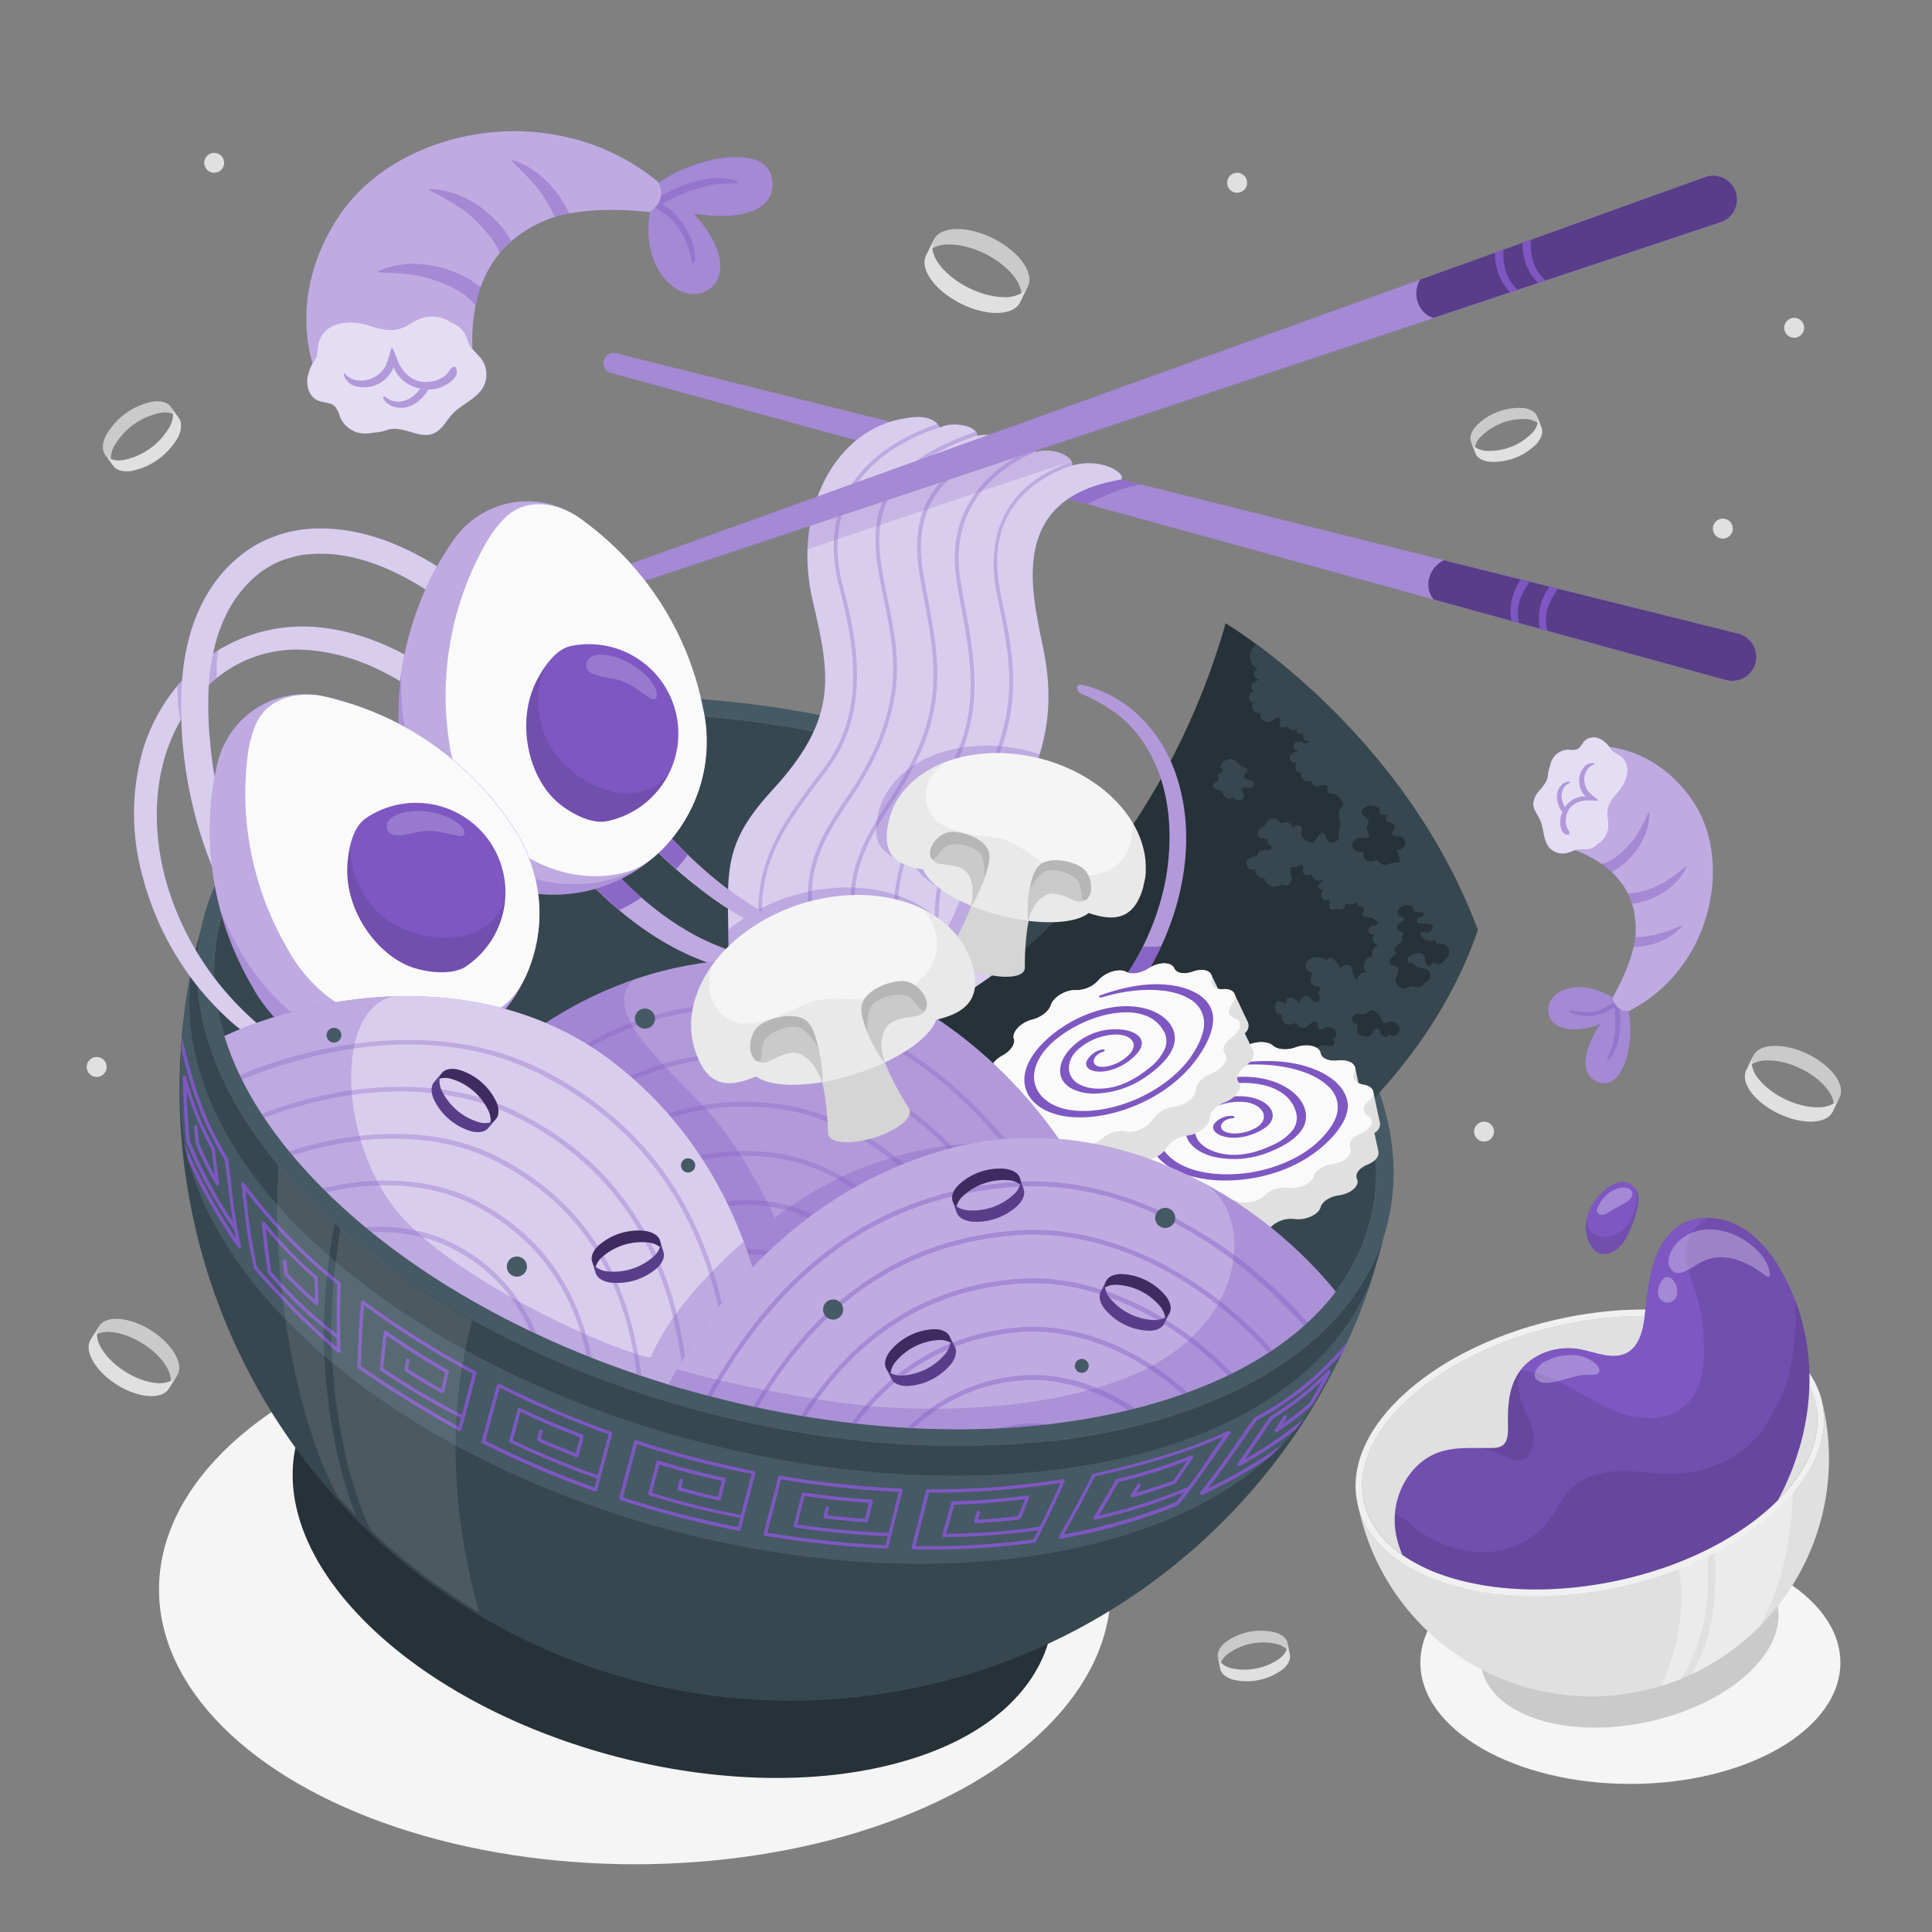 <svg xmlns="http://www.w3.org/2000/svg" viewBox="0 0 500 500"><rect x="0" y="0" width="500" height="500" fill="#808080" stroke="none"/><g id="freepik--Shadows--inject-166"><ellipse id="freepik--Shadow--inject-166" cx="164.31" cy="411.36" rx="123.16" ry="71.11" style="fill:#f5f5f5"></ellipse><ellipse id="freepik--shadow--inject-166" cx="421.94" cy="430.3" rx="54.35" ry="31.38" style="fill:#f5f5f5"></ellipse></g><g id="freepik--Spices--inject-166"><g id="freepik--Chives--inject-166"><path d="M474.81,278.24c-3.28-4.39-10.37-7.77-15.84-7.55-2.74.1-4.55,1.09-5.27,2.59L451.92,277c-.72,1.5-.35,3.53,1.3,5.72,3.27,4.38,10.37,7.76,15.84,7.55,2.73-.11,4.54-1.09,5.26-2.6l1.79-3.75C476.83,282.46,476.45,280.43,474.81,278.24Zm-4,8.32c-5.48.21-12.57-3.17-15.85-7.55a7.75,7.75,0,0,1-1.61-3.57,7.61,7.61,0,0,1,3.79-1c5.47-.22,12.56,3.16,15.84,7.55a7.65,7.65,0,0,1,1.61,3.57A7.68,7.68,0,0,1,470.85,286.56Z" style="fill:#e0e0e0"></path><path d="M476.11,284a3.83,3.83,0,0,1-1.48,1.6A7.65,7.65,0,0,0,473,282c-3.28-4.39-10.37-7.77-15.84-7.55a7.61,7.61,0,0,0-3.79,1,3.87,3.87,0,0,1,.31-2.16c.72-1.5,2.53-2.49,5.27-2.59,5.47-.22,12.56,3.16,15.84,7.55C476.45,280.43,476.83,282.46,476.11,284Z" style="opacity:0.1"></path><path d="M264.7,67.9c-3.5-4.88-11.2-8.73-17.19-8.62-3,.06-5,1.1-5.83,2.73l-2,4.07c-.82,1.64-.45,3.87,1.3,6.3,3.5,4.87,11.19,8.73,17.19,8.61,3-.06,5-1.09,5.82-2.73l2-4.07C266.81,72.56,266.44,70.33,264.7,67.9Zm-4.53,9c-6,.12-13.69-3.74-17.19-8.61a8.53,8.53,0,0,1-1.69-4,8.53,8.53,0,0,1,4.18-1c6-.11,13.69,3.74,17.19,8.62a8.41,8.41,0,0,1,1.68,3.94A8.38,8.38,0,0,1,260.17,76.92Z" style="fill:#e0e0e0"></path><path d="M266,74.19a4.18,4.18,0,0,1-1.65,1.72A8.41,8.41,0,0,0,262.66,72c-3.5-4.88-11.2-8.73-17.19-8.62a8.53,8.53,0,0,0-4.18,1,4.25,4.25,0,0,1,.39-2.35c.82-1.63,2.83-2.67,5.83-2.73,6-.11,13.69,3.74,17.19,8.62C266.44,70.33,266.81,72.56,266,74.19Z" style="opacity:0.1"></path><path d="M45.26,350.42c-2.64-4.58-9-8.63-14.3-9.05-2.63-.21-4.48.52-5.34,1.88l-2.14,3.39c-.86,1.36-.73,3.34.59,5.63,2.63,4.57,9,8.62,14.3,9,2.62.21,4.47-.52,5.33-1.88l2.14-3.38C46.7,354.69,46.58,352.7,45.26,350.42Zm-4.75,7.51c-5.27-.43-11.67-4.48-14.3-9.05a7.39,7.39,0,0,1-1.13-3.6,7.34,7.34,0,0,1,3.74-.52c5.26.42,11.66,4.47,14.3,9a7.43,7.43,0,0,1,1.12,3.61A7.52,7.52,0,0,1,40.51,357.93Z" style="fill:#e0e0e0"></path><path d="M45.84,356.05a3.72,3.72,0,0,1-1.6,1.36,7.43,7.43,0,0,0-1.12-3.61c-2.64-4.57-9-8.62-14.3-9a7.34,7.34,0,0,0-3.74.52,3.67,3.67,0,0,1,.54-2c.86-1.36,2.71-2.09,5.34-1.88,5.26.42,11.66,4.47,14.3,9.05C46.58,352.7,46.7,354.69,45.84,356.05Z" style="opacity:0.1"></path><path d="M315.19,428.88l.6,3c.25,1.21,1.37,2.24,3.31,2.81a15.55,15.55,0,0,0,12.73-2.55c1.58-1.27,2.21-2.66,2-3.87l-.6-3c-.24-1.21-1.36-2.25-3.31-2.82A15.64,15.64,0,0,0,317.16,425C315.59,426.28,315,427.67,315.19,428.88Zm.77,1.42a5.59,5.59,0,0,1,1.8-2.27,15.58,15.58,0,0,1,12.74-2.55,5.63,5.63,0,0,1,2.53,1.4,5.66,5.66,0,0,1-1.8,2.27,15.64,15.64,0,0,1-12.73,2.55A5.71,5.71,0,0,1,316,430.3Z" style="fill:#e0e0e0"></path><path d="M315.19,428.88a2.85,2.85,0,0,0,.77,1.42,5.59,5.59,0,0,1,1.8-2.27,15.58,15.58,0,0,1,12.74-2.55,5.63,5.63,0,0,1,2.53,1.4,2.8,2.8,0,0,0,.17-1.6c-.24-1.21-1.36-2.25-3.31-2.82A15.64,15.64,0,0,0,317.16,425C315.59,426.28,315,427.67,315.19,428.88Z" style="opacity:0.1"></path><path d="M27.23,117.71l2.07,2.84c.83,1.14,2.49,1.67,4.78,1.33a17.86,17.86,0,0,0,12-8.74c1-2.08,1-3.82.19-5l-2.07-2.83c-.83-1.14-2.49-1.68-4.78-1.34a17.84,17.84,0,0,0-12,8.75C26.39,114.83,26.4,116.57,27.23,117.71Zm1.48,1.1a6.47,6.47,0,0,1,.77-3.22,17.82,17.82,0,0,1,12-8.74,6.43,6.43,0,0,1,3.3.24A6.48,6.48,0,0,1,44,110.3a17.87,17.87,0,0,1-12,8.75A6.53,6.53,0,0,1,28.71,118.81Z" style="fill:#e0e0e0"></path><path d="M27.23,117.71a3.29,3.29,0,0,0,1.48,1.1,6.47,6.47,0,0,1,.77-3.22,17.82,17.82,0,0,1,12-8.74,6.43,6.43,0,0,1,3.3.24,3.18,3.18,0,0,0-.59-1.74c-.83-1.14-2.49-1.68-4.78-1.34a17.84,17.84,0,0,0-12,8.75C26.39,114.83,26.4,116.57,27.23,117.71Z" style="opacity:0.1"></path><path d="M380.72,114.41l1.1,2.87c.44,1.16,1.72,2,3.73,2.22a15.66,15.66,0,0,0,12.13-4.66c1.33-1.52,1.72-3,1.28-4.15l-1.1-2.87c-.45-1.15-1.73-2-3.74-2.22A15.62,15.62,0,0,0,382,110.27C380.67,111.79,380.27,113.26,380.72,114.41Zm1,1.27a5.57,5.57,0,0,1,1.39-2.54,15.61,15.61,0,0,1,12.12-4.67,5.64,5.64,0,0,1,2.73,1,5.72,5.72,0,0,1-1.39,2.54,15.6,15.6,0,0,1-12.12,4.66A5.64,5.64,0,0,1,381.72,115.68Z" style="fill:#e0e0e0"></path><path d="M380.72,114.41a2.76,2.76,0,0,0,1,1.27,5.57,5.57,0,0,1,1.39-2.54,15.61,15.61,0,0,1,12.12-4.67,5.64,5.64,0,0,1,2.73,1,2.89,2.89,0,0,0-.1-1.61c-.45-1.15-1.73-2-3.74-2.22A15.62,15.62,0,0,0,382,110.27C380.67,111.79,380.27,113.26,380.72,114.41Z" style="opacity:0.1"></path></g><g id="freepik--Pepper--inject-166"><circle cx="384.07" cy="292.86" r="2.58" style="fill:#e0e0e0"></circle><path d="M448.45,136.8a2.58,2.58,0,1,1-2.57-2.58A2.58,2.58,0,0,1,448.45,136.8Z" style="fill:#e0e0e0"></path><circle cx="464.33" cy="84.83" r="2.58" style="fill:#e0e0e0"></circle><path d="M322.75,47.3a2.58,2.58,0,1,1-2.58-2.58A2.57,2.57,0,0,1,322.75,47.3Z" style="fill:#e0e0e0"></path><circle cx="55.43" cy="42.14" r="2.58" style="fill:#e0e0e0"></circle><path d="M27.6,276.22a2.58,2.58,0,1,1-2.48-2.67A2.59,2.59,0,0,1,27.6,276.22Z" style="fill:#e0e0e0"></path></g></g><g id="freepik--Ramen--inject-166"><g id="freepik--Bowl--inject-166"><path d="M277,403.39c3.75-14.39-2-31.27-18.16-47.21-32.32-31.89-94-48-137.77-35.93-21.89,6-35.15,17.93-38.91,32.33-.78,3-4.54,17.42-5.32,20.41-3.75,14.39,2,31.26,18.16,47.21,32.32,31.88,94,48,137.77,35.93,21.89-6,35.15-17.94,38.9-32.33Z" style="fill:#263238"></path><path d="M183.91,361.39c-40.15-10.47-75.49-29.29-99.51-53C61,285.33,51.3,260.49,57,238.48s26.35-38.94,58-47.65c32.53-9,72.55-8.12,112.7,2.36s75.49,29.28,99.51,53c23.39,23.08,33.1,47.91,27.36,69.92s-26.35,38.94-58,47.66C264.08,372.7,224.06,371.86,183.91,361.39Z" style="fill:#37474f"></path><path d="M183.91,361.39c33.54,8.75,67,10.77,96.06,6a76.75,76.75,0,0,0-14.72-19.46c-16.49-16.28-40.76-29.2-68.34-36.39s-55.06-7.77-77.4-1.62a77,77,0,0,0-22.35,9.79C120.19,338.07,150.37,352.64,183.91,361.39Z" style="fill:#263238"></path><path d="M358.22,319.65c0,.09-.05.2-.09.29-6.81,21.39-27.35,39-60.34,48.07C229,386.94,132.08,361.66,81.3,311.55c-24.36-24-33.68-49.42-29.18-71.42a2.46,2.46,0,0,1,.07-.29c.18-.84.35-1.66.57-2.48-.22.82-.89,3.57-1,4a158.16,158.16,0,1,0,306.08,79.82c.11-.4.86-3.12,1.08-3.94C358.71,318,358.47,318.83,358.22,319.65Z" style="fill:#37474f"></path><path d="M50.79,245.3c-5.91,22.64,2.68,49.36,28.33,74.2,51,49.42,148,74.72,216.69,56.51,34.51-9.15,55.05-28.27,61-50.91a145.25,145.25,0,0,1-16.94,38.51c-9.49,15.43-27.45,27.9-53.25,35C219.71,417,125.5,392.43,76.14,343.73,57,324.84,47.42,305.11,46.75,286.94A155.29,155.29,0,0,1,50.79,245.3Z" style="fill:#455a64"></path><path d="M123.12,354.92a234.59,234.59,0,0,1-28.95-18.24.41.41,0,0,0-.44-.05.45.45,0,0,0-.26.35c-.46,3.9-.63,8.11-.8,12.18-.07,1.54-.13,3-.21,4.54a.45.45,0,0,0,.19.38c8.34,5.78,16.64,10.95,26.12,16.25l.11,0a.39.39,0,0,0,.28,0,.43.43,0,0,0,.25-.29c.67-2.44,1.19-4.44,1.7-6.36.67-2.58,1.31-5,2.23-8.27A.46.46,0,0,0,123.12,354.92Zm-2.87,8.55c-.22.86-.45,1.73-.69,2.64a185.4,185.4,0,0,1-20.37-12c.09-.85.17-1.63.24-2.37.21-2,.39-3.81.68-6.09,5.91,4.09,9.1,6.06,15.09,9.54-.4,1.63-.64,2.66-1,4.28-3.49-2-5.32-3.08-8.6-5.14v-.09c.12-.76.2-1.25.34-2.1a.44.44,0,1,0-.87-.14c-.14.85-.22,1.34-.34,2.1l-.06.38a.43.43,0,0,0,.2.44c3.62,2.28,5.46,3.38,9.4,5.61a.47.47,0,0,0,.4,0,.46.46,0,0,0,.25-.31l.13-.56c.4-1.73.65-2.77,1.1-4.6a.44.44,0,0,0-.21-.49c-6.35-3.69-9.54-5.66-15.92-10.08a.44.44,0,0,0-.43-.05.47.47,0,0,0-.26.35c-.34,2.65-.54,4.59-.77,6.84-.08.82-.17,1.68-.27,2.64a.44.44,0,0,0,.19.41,187.41,187.41,0,0,0,20.74,12.27l.1,0h0c-.2.73-.4,1.49-.62,2.31-9.17-5.15-17.25-10.18-25.35-15.79.07-1.4.13-2.84.19-4.29.16-3.79.32-7.7.71-11.35a237.74,237.74,0,0,0,28.13,17.69C121.52,358.62,120.91,361,120.25,363.47ZM88,331.9a137.34,137.34,0,0,1-24.79-25.73.46.46,0,0,0-.52-.15.47.47,0,0,0-.28.48c.24,1.65.48,3.59.73,5.67a142.17,142.17,0,0,0,2.55,16,.31.31,0,0,0,.09.18A200.59,200.59,0,0,0,87.39,350a.46.46,0,0,0,.18.1.52.52,0,0,0,.3,0,.44.44,0,0,0,.25-.41c-.11-5.94-.21-12.18.08-17.41A.44.44,0,0,0,88,331.9Zm-14.81-5.5c.13,1.33.2,2,.34,3.37a.42.42,0,0,0,.12.26c3.06,3.17,4.64,4.68,8.06,7.71a.44.44,0,0,0,.48.07.46.46,0,0,0,.25-.43c-.13-2.75-.19-4.26-.27-6.75a.41.41,0,0,0-.14-.31,114.76,114.76,0,0,1-13.54-14,.47.47,0,0,0-.52-.13.45.45,0,0,0-.26.46l.18,1.64c.45,3.89.79,7,1.44,11.1a.37.37,0,0,0,.1.22A115.17,115.17,0,0,0,87,346.24a.65.65,0,0,0,.16.09h0c0,.8,0,1.59,0,2.38a200.35,200.35,0,0,1-20.66-20.85,143.23,143.23,0,0,1-2.5-15.79c-.17-1.4-.33-2.74-.5-4A139.46,139.46,0,0,0,87.3,332.45c-.2,3.91-.2,8.35-.14,12.8a113.16,113.16,0,0,1-16.94-16.13c-.63-4.05-1-7.09-1.41-10.93l0-.18a113.57,113.57,0,0,0,12.55,12.84c.06,2,.11,3.45.21,5.53-2.84-2.53-4.39-4-7.12-6.85-.13-1.25-.19-1.93-.32-3.21a.43.43,0,0,0-.48-.4A.45.45,0,0,0,73.23,326.4ZM59.78,305.87c-.27-2.2-.53-4.27-.78-6a.49.49,0,0,0-.06-.17c-5.47-8.85-9-18.33-11.78-31.33q-.12,1.56-.21,3.15c2.66,11.57,6.11,20.34,11.18,28.57.25,1.69.5,3.72.77,5.88.41,3.34.86,6.93,1.4,10.24A112.92,112.92,0,0,1,49.06,295c-.36-4.47-.58-8.27-.74-12.72a76.93,76.93,0,0,0,6.47,15.26l.13,1.15c.23,1.88.41,3.48.67,5.51a87.71,87.71,0,0,1-4.08-8.33c-.17-1.71-.25-2.62-.39-4.34a.45.45,0,0,0-.48-.4.44.44,0,0,0-.41.48c.15,1.74.23,2.65.4,4.42a.5.5,0,0,0,0,.13,91.27,91.27,0,0,0,5.27,10.45.47.47,0,0,0,.53.2.46.46,0,0,0,.3-.48c-.43-3.22-.67-5.22-1-7.75l-.14-1.22a.43.43,0,0,0,0-.16,78.05,78.05,0,0,1-7.41-18.51.44.44,0,0,0-.5-.31.43.43,0,0,0-.37.44c.16,6.12.4,10.69.85,16.31l0,.13a113,113,0,0,0,12.28,22.82.37.37,0,0,0,.15.13c.13.74.27,1.47.42,2.16a142.36,142.36,0,0,1-13.31-24.63c.29,1.51.64,3,1,4.57a140.46,140.46,0,0,0,12.87,22.5.49.49,0,0,0,.25.17.45.45,0,0,0,.54-.54A139.36,139.36,0,0,1,59.78,305.87Zm215.3,76.94a214.77,214.77,0,0,1-35,2.61.45.45,0,0,0-.43.34c-1,4-1.7,6.82-2.53,10.05-.36,1.4-.75,2.9-1.19,4.63a.44.44,0,0,0,.08.38.45.45,0,0,0,.24.16h.1a206.2,206.2,0,0,0,31.39-1.73.45.45,0,0,0,.33-.24c3.08-6,5.3-10.66,7.44-15.6a.45.45,0,0,0-.05-.45A.45.45,0,0,0,275.08,382.81Zm-6,12.32a.43.43,0,0,0-.23,0,165,165,0,0,1-24,1.79l.19-.65c.72-2.5,1.2-4.18,1.93-6.85A178.75,178.75,0,0,0,265.24,388c-.61,1.54-1,2.59-1.8,4.41-4.08.44-6.28.63-10.35.86.19-.57.33-1,.55-1.71a.43.43,0,0,0-.28-.55.44.44,0,0,0-.56.28l-.75,2.32a.46.46,0,0,0,.06.41.43.43,0,0,0,.38.17c4.6-.25,6.82-.44,11.31-.93a.46.46,0,0,0,.36-.27c.93-2.24,1.38-3.33,2.17-5.36a.42.42,0,0,0-.06-.43.47.47,0,0,0-.4-.17,180.72,180.72,0,0,1-19.26,1.48.45.45,0,0,0-.41.33c-.78,2.85-1.27,4.56-2,7.16l-.35,1.22a.45.45,0,0,0,.07.39.43.43,0,0,0,.24.16l.12,0A169.28,169.28,0,0,0,268.65,396l-1.22,2.41a207.45,207.45,0,0,1-30.47,1.7l1-4.09c.81-3.14,1.52-5.87,2.46-9.72a214.91,214.91,0,0,0,34-2.5C272.82,387.46,271.14,391,269.09,395.13Zm75.06-40.44a.44.44,0,0,0-.58.05,72.2,72.2,0,0,1-14.76,11.73.46.46,0,0,0-.12.12l-2.05,3c-1.94,2.86-3.77,5.56-6.38,9.13a.45.45,0,0,0,0,.55.44.44,0,0,0,.22.14.42.42,0,0,0,.33,0A108.32,108.32,0,0,0,335.28,370c.77-.94,1.51-1.9,2.21-2.87a109.94,109.94,0,0,1-15.35,10.55c2-2.81,3.59-5.12,5.23-7.55.63-.94,1.29-1.91,2-2.94a73.48,73.48,0,0,0,12.72-9.75c-.92,1.69-1.8,3.26-3.12,5.56a81.31,81.31,0,0,1-7.05,5.55l1.07-1.65a.45.45,0,0,0-.75-.48c-.89,1.39-1.36,2.11-2.3,3.54a.45.45,0,0,0,.06.56.47.47,0,0,0,.56.05,85.26,85.26,0,0,0,9.05-6.95.27.27,0,0,0,.09-.12c2-3.44,3-5.24,4.57-8.22A.45.45,0,0,0,344.15,354.69Zm-19.36,12.12a.53.53,0,0,0-.14.12c-1.43,1.9-2.95,4.1-4.55,6.43-2.79,4-6,8.62-9.47,12.79a.44.44,0,0,0,0,.55.43.43,0,0,0,.24.16.4.4,0,0,0,.3,0,137.42,137.42,0,0,0,17.09-9.5q1.92-1.72,3.66-3.54a137.38,137.38,0,0,1-19.33,11.39c3-3.76,5.78-7.75,8.25-11.32,1.57-2.29,3.07-4.45,4.47-6.32a80.3,80.3,0,0,0,22-17.33c.5-1,1-2.06,1.45-3.1A77.82,77.82,0,0,1,324.79,366.81ZM318.44,371a.44.44,0,0,0,0-.54.45.45,0,0,0-.53-.13c-11.69,5.41-23.69,8.52-34.91,11.08a.47.47,0,0,0-.3.23c-2.42,4.79-5.15,10-8.63,15.93a.44.44,0,0,0,0,.47.45.45,0,0,0,.25.18.61.61,0,0,0,.19,0,150.06,150.06,0,0,0,30.24-8.6.41.41,0,0,0,.17-.12c3.4-4.06,6.43-8.43,9.09-12.29C315.57,375,317,372.85,318.44,371ZM307.33,385a.39.39,0,0,0-.28,0,135.45,135.45,0,0,1-22.68,7.21c2-3.19,3.22-5.35,5-8.48l.11-.19a129.66,129.66,0,0,0,17.69-5.47l-.76,1.11c-.83,1.2-1.62,2.36-2.77,4-3.78,1.4-5.89,2.1-9.62,3.17l1.14-1.78a.44.44,0,0,0-.14-.61.45.45,0,0,0-.61.13c-.69,1.09-1.05,1.66-1.77,2.77a.45.45,0,0,0,0,.51.44.44,0,0,0,.48.16c4.54-1.29,6.69-2,10.95-3.57a.47.47,0,0,0,.21-.16c1.19-1.71,2-2.9,2.85-4.14l1.56-2.28a.43.43,0,0,0,0-.52.45.45,0,0,0-.51-.14,131,131,0,0,1-19.09,6,.43.43,0,0,0-.28.21l-.2.35c-2,3.4-3.29,5.65-5.58,9.34a.44.44,0,0,0,0,.49.49.49,0,0,0,.25.17.37.37,0,0,0,.21,0,136.74,136.74,0,0,0,22.84-7.06c-.67.86-1.36,1.72-2.06,2.55a148.39,148.39,0,0,1-29,8.33c3.22-5.49,5.78-10.42,8.08-15,10.71-2.45,22.13-5.41,33.33-10.39-1.1,1.52-2.24,3.16-3.42,4.88C311.48,379.33,309.49,382.2,307.33,385ZM158.19,370.53a255.83,255.83,0,0,1-28.93-12.4.45.45,0,0,0-.63.28l-4,14.59a.44.44,0,0,0,.22.51A256.53,256.53,0,0,0,154,386h0a.42.42,0,0,0,.31,0,.44.44,0,0,0,.22-.28l3.89-14.62A.43.43,0,0,0,158.19,370.53Zm-3.48,11.24a210.75,210.75,0,0,1-22-9.06l2-7.31c6,2.81,9.17,4.17,15.38,6.59l-1.1,4.1c-3.57-1.39-5.5-2.19-9.05-3.73l.5-1.84a.44.44,0,0,0-.32-.54h0a.44.44,0,0,0-.54.31l-.59,2.2a.44.44,0,0,0,.25.52c3.94,1.73,5.88,2.53,9.89,4.09a.45.45,0,0,0,.36,0,.43.43,0,0,0,.23-.28l1.33-5a.45.45,0,0,0-.27-.53c-6.6-2.56-9.77-3.92-16.17-6.92a.4.4,0,0,0-.37,0,.42.42,0,0,0-.24.28l-2.21,8.17a.44.44,0,0,0,.23.52,212.31,212.31,0,0,0,22.38,9.25h.07l-.63,2.37a259.06,259.06,0,0,1-28.24-12.11l3.74-13.72a254.75,254.75,0,0,0,28.16,12.06Zm78.81,3.64a.44.44,0,0,0-.33-.18,253.82,253.82,0,0,1-31.3-3.31.44.44,0,0,0-.5.33l-3.76,14.66a.44.44,0,0,0,.06.35.4.4,0,0,0,.26.18h0a255.12,255.12,0,0,0,31.5,3.33.45.45,0,0,0,.45-.33l3.66-14.67A.45.45,0,0,0,233.52,385.41Zm-34.91,11.25,3.53-13.8a254.12,254.12,0,0,0,30.47,3.23L230,396.68a.35.35,0,0,0-.11,0,210.72,210.72,0,0,1-23.54-2.16l1.88-7.35c6.59.93,10,1.29,16.63,1.77l-1,4.11c-3.85-.28-5.93-.47-9.75-.9l.43-1.72a.44.44,0,0,0-.31-.53h0a.44.44,0,0,0-.54.32l-.56,2.21a.47.47,0,0,0,.07.36.48.48,0,0,0,.31.19c4.3.48,6.39.68,10.66,1a.44.44,0,0,0,.46-.34l1.26-5a.46.46,0,0,0-.08-.37.44.44,0,0,0-.32-.18c-7-.5-10.48-.86-17.49-1.85a.44.44,0,0,0-.49.33l-2.1,8.21a.44.44,0,0,0,.07.35.41.41,0,0,0,.25.18h0a212.26,212.26,0,0,0,24.05,2.24l-.59,2.35A255.85,255.85,0,0,1,198.61,396.66Zm-3.18-15.77a.5.5,0,0,0-.29-.2,258.15,258.15,0,0,1-30.46-7.94.48.48,0,0,0-.35,0,.46.46,0,0,0-.21.28l-3.87,14.63a.44.44,0,0,0,.29.53q7.52,2.46,15.21,4.46c5.12,1.34,10.28,2.52,15.44,3.53a.44.44,0,0,0,.52-.32l3.77-14.66A.45.45,0,0,0,195.43,380.89Zm-34.21,6.62,3.63-13.78a257,257,0,0,0,29.66,7.74l-2.73,10.58-.06,0a210.62,210.62,0,0,1-23-5.68l1.93-7.33c6.36,1.88,9.71,2.76,16.19,4.22l-1.07,4.12C182,386.51,180,386,176.25,385l.47-1.78a.44.44,0,0,0-.86-.22l-.58,2.21a.45.45,0,0,0,.31.54c4.16,1.11,6.2,1.61,10.4,2.56a.44.44,0,0,0,.52-.32l1.29-5a.45.45,0,0,0-.05-.34.51.51,0,0,0-.28-.2c-6.91-1.55-10.25-2.43-17-4.44a.49.49,0,0,0-.34,0,.46.46,0,0,0-.21.28l-2.15,8.19a.45.45,0,0,0,.3.54c3.72,1.11,6.69,2,9.53,2.7,4.27,1.11,8.23,2,14,3.11h0l-.61,2.37A258.13,258.13,0,0,1,161.22,387.51Z" style="fill:#7E57C2"></path><path d="M88.06,317.8c-.45,3.2-.88,6.39-1.27,9.59a144.63,144.63,0,0,0-.87,23.81,148.51,148.51,0,0,0,2.55,20.91,104.74,104.74,0,0,0,5.43,19.25q.93,2.34,2,4.6A156.88,156.88,0,0,0,124,417.26c-4.17-14.58-10.36-44.85-1.73-75.56A197.24,197.24,0,0,1,88.06,317.8Z" style="fill:#fff;opacity:0.1"></path><path d="M91.44,390.47a111.49,111.49,0,0,1-5.21-19.6A146.23,146.23,0,0,1,83.87,349a144.06,144.06,0,0,1,1.48-24.38c.38-2.7.81-5.39,1.26-8.07-1.82-1.63-3.6-3.29-5.31-5q-5.05-5-9.24-10C70.18,332.08,76.64,367,87.21,387c1.6,1.78,3.24,3.5,4.92,5.21C91.89,391.64,91.66,391.06,91.44,390.47Z" style="fill:#fff;opacity:0.1"></path><path d="M330.39,243c-50.79-50.11-147.71-75.38-216.5-56.46C79.5,196,58.65,214.75,52.76,237.36c-.22.82-.39,1.64-.57,2.48a2.46,2.46,0,0,0-.07.29c-4.5,22,4.82,47.39,29.18,71.42C132.08,361.66,229,386.94,297.79,368c33-9.07,53.53-26.68,60.34-48.07,0-.09.05-.2.09-.29.25-.82.49-1.62.71-2.44C364.82,294.6,355.78,268.08,330.39,243ZM296.61,363.75c-32.53,8.95-72.55,8.12-112.7-2.36s-75.49-29.29-99.51-53C61,285.32,51.3,260.5,57,238.48s26.35-38.94,58-47.65c32.53-9,72.55-8.12,112.71,2.35s75.48,29.29,99.5,53c23.39,23.08,33.11,47.91,27.36,69.92S328.3,355,296.61,363.75Z" style="fill:#455a64"></path></g><g id="freepik--Chopsticks--inject-166"><path d="M449.87,164,159.61,91.47a2.63,2.63,0,1,0-1.33,5.08L446.74,176a6.18,6.18,0,1,0,3.13-12Z" style="fill:#7E57C2"></path><path d="M449.87,164,159.61,91.47a2.63,2.63,0,1,0-1.33,5.08L446.74,176a6.18,6.18,0,1,0,3.13-12Z" style="fill:#fff;opacity:0.3"></path><path d="M295.62,125.48c-5.3.16-14.18,5-14.18,5L225,114.93l7.76-5.17Z" style="fill:#7E57C2;opacity:0.5"></path><polygon points="264.61 117.72 251.28 122.16 258.33 124.1 271.73 119.5 264.61 117.72" style="fill:#7E57C2;opacity:0.5"></polygon><path d="M449.87,164l-76.15-19c-4.09,1.82-5.29,7.18-2.66,10.15L446.74,176a6.18,6.18,0,1,0,3.13-12Z" style="fill:#7E57C2"></path><path d="M449.87,164l-76.15-19c-4.09,1.82-5.29,7.18-2.66,10.15L446.74,176a6.18,6.18,0,1,0,3.13-12Z" style="opacity:0.3"></path><path d="M403.22,152.38l-2.23-.56c-.16.22-.32.43-.46.65a15,15,0,0,0-1.92,4.48,12.79,12.79,0,0,0-.3,4.44c.05.39.11.85.2,1.32l2,.56a8.78,8.78,0,0,1-.29-1.23,10.88,10.88,0,0,1,.17-4,13.76,13.76,0,0,1,1.72-4C402.47,153.42,402.84,152.9,403.22,152.38Z" style="fill:#7E57C2"></path><path d="M392.94,160.12a10.88,10.88,0,0,1,.17-4,13.76,13.76,0,0,1,1.72-4c.32-.53.67-1,1-1.52l-2.24-.56c-.13.19-.27.37-.4.57A15,15,0,0,0,391.3,155a12.79,12.79,0,0,0-.3,4.44c0,.37.1.79.18,1.22l2,.56A8.8,8.8,0,0,1,392.94,160.12Z" style="fill:#7E57C2"></path><path d="M234.53,108.21c-17.82,2.41-29.81,23.49-24.18,47.4,4.63,19.66,6.49,30.44-10.49,48.9-13.86,15.07-11.28,21.87-11.29,43.75,0,18.23-13,26.34-13,26.34l71.84,16.25s21.62-13.09,16.44-29.37S248.07,233.1,256,221.19c15.78-23.86,17.18-37.78,13.91-53.89-3-14.57-9.05-38.38,20.27-43.2,1.31-1.84-5.62-5.75-12.61-3.62.3-2.26-4.53-4.8-9.59-3.55-.08-2.08-5.16-2-7.76-1.31,1.56-1.72-2.74-3.81-7.36-2.85.33-2.42-6-3.91-9.63-2.15C242.29,108.73,239.75,107.26,234.53,108.21Z" style="fill:#7E57C2"></path><path d="M234.53,108.21c-17.82,2.41-29.81,23.49-24.18,47.4,4.63,19.66,6.49,30.44-10.49,48.9-13.86,15.07-11.28,21.87-11.29,43.75,0,18.23-13,26.34-13,26.34l71.84,16.25s21.62-13.09,16.44-29.37S248.07,233.1,256,221.19c15.78-23.86,17.18-37.78,13.91-53.89-3-14.57-9.05-38.38,20.27-43.2,1.31-1.84-5.62-5.75-12.61-3.62.3-2.26-4.53-4.8-9.59-3.55-.08-2.08-5.16-2-7.76-1.31,1.56-1.72-2.74-3.81-7.36-2.85.33-2.42-6-3.91-9.63-2.15C242.29,108.73,239.75,107.26,234.53,108.21Z" style="fill:#fff;opacity:0.7"></path><path d="M266.59,194.46c-9-2.36-17.91-1.82-25,1,0,0,0,0,0,0a28.39,28.39,0,0,0-3.06,1.41c-.26.13-.5.27-.75.41a24,24,0,0,0-4.48,3.24c-.28.24-.55.5-.8.76a19,19,0,0,0-1.87,2.15c-.2.26-.4.53-.57.8a18.53,18.53,0,0,0-2.7,5.88c-.07.27-.13.55-.2.82,0,.07,0,.13,0,.19-1.83,8.35,2.4,10.9,9,12,1.22,3.18,5.89,6.7,12.4,9.4a58,58,0,0,1-3.52,7.81l-.24-.31c-.25-.3-.51-.59-.76-.88s-.54-.56-.82-.83c-8.29-8.23-23.49-11.12-38.7-6.31a48.28,48.28,0,0,0-16,8.57c.05,2.37.09,4.93.09,7.75a32.24,32.24,0,0,1-10.4,24.28,13.13,13.13,0,0,0,1.92,3.08l9.51,2.15a26.6,26.6,0,0,0,3.31-1.19c3,2.25,9.45,2.79,17.12,1.49.33,1.4.6,3,.81,4.51l21.27,4.81a2.23,2.23,0,0,0,.24-2.68A71.28,71.28,0,0,1,226.23,273c7.06-3.33,12.06-7.46,13.29-11.05,6.5-1.5,11-4.41,9.91-11.7,0-.24-.08-.47-.13-.71s-.05-.27-.08-.41a24.15,24.15,0,0,0,2.57.85,20,20,0,0,0,7.81.68c-4.9-11.11-9.68-20.33-3.65-29.44,6.72-10.16,10.82-18.52,13.08-26C268.23,194.92,267.42,194.68,266.59,194.46Z" style="fill:#7E57C2;opacity:0.3"></path><path d="M267.93,116.93c0-1.09-1.44-1.57-3.14-1.69l-55,19.8a45,45,0,0,0-.79,7.08l68.27-22.76C276.21,117.49,272.16,115.88,267.93,116.93Z" style="fill:#7E57C2;opacity:0.2"></path><path d="M238,148.79c.38,2.27.79,4.47,1.19,6.61,2.46,13.16,4.59,24.53-2.1,39.39a101.06,101.06,0,0,1-7.32,12.88c-5.73,9-11.15,17.47-9.29,31.14,2.69,19.76-7.95,29.53-18.71,36.47l.54.84c10.38-6.7,21.94-17,19.16-37.44-1.81-13.31,3.51-21.65,9.14-30.47a101.54,101.54,0,0,0,7.39-13c6.82-15.15,4.67-26.66,2.18-40-.4-2.14-.81-4.33-1.2-6.6-2.81-16.54,3.67-26.6,21.57-33.09l-.4.09a1,1,0,0,0,.25-1.1C241.83,121.19,235.1,131.61,238,148.79Z" style="fill:#7E57C2;opacity:0.3"></path><path d="M277.52,120.48a1.77,1.77,0,0,0-.18-1c-15.92,5.55-22.76,17.56-19.32,34.35l.34,1.63c3.18,15.45,5.93,28.79-4.94,48.32-8.29,14.9-13.77,24.74-10.6,44.46S235.59,278,225,285.19l.48.7.2,0c10.18-6.95,21.4-17.53,18.13-37.82-3.11-19.37,2.3-29.1,10.49-43.81,11.05-19.86,8.26-33.37,5-49l-.34-1.63c-4.1-20,6.82-29.13,18.73-33.23Z" style="fill:#7E57C2;opacity:0.3"></path><path d="M183.57,276.41c8.68-6.74,16.42-16.75,14.09-33.88-2.48-18.25,5.19-28.42,14.9-41.29l1.57-2.09c10.84-14.44,8.16-31.91,4.1-47.09-7.84-29.32,17.76-39.32,25.8-41.69l0-.08a5.85,5.85,0,0,0-.82.33,3.84,3.84,0,0,0-.56-.86c-9.25,3-33.1,13.61-25.36,42.56,4,15,6.66,32.13-3.93,46.23l-1.57,2.09c-9.46,12.54-17.63,23.37-15.09,42,2.32,17.08-5.3,26.69-14.36,33.46Z" style="fill:#7E57C2;opacity:0.3"></path><path d="M227.32,147.68c.5,2.9,1,5.59,1.57,8.19,2.42,12,4.33,21.41-2.12,37a83.38,83.38,0,0,1-8,14c-5.72,8.66-11.12,16.84-9.33,30,2.68,19.76-8,29.52-18.72,36.47l.54.84c10.39-6.7,21.95-17,19.17-37.45-1.74-12.76,3.56-20.79,9.18-29.29a84.07,84.07,0,0,0,8.06-14.2c6.57-15.85,4.63-25.43,2.18-37.56-.53-2.59-1.07-5.27-1.56-8.16-2.54-14.93.77-26.62,24.5-34.77a1.39,1.39,0,0,0-.27-1C228.1,120.14,224.7,132.22,227.32,147.68Z" style="fill:#7E57C2;opacity:0.3"></path><path d="M247.61,150.62c.35,2.08.73,4.13,1.1,6.17,2.59,14,5,27.3-2.82,41.7-1.41,2.58-2.83,5-4.21,7.35-6.57,11.2-12.24,20.87-9.63,37.11,3.17,19.69-7.23,29.71-17.82,36.91l.56.83c10.22-6.95,21.52-17.54,18.25-37.9-2.56-15.88,2.77-25,9.51-36.45,1.37-2.35,2.8-4.78,4.21-7.37,8-14.71,5.55-28.14,2.94-42.36-.38-2-.76-4.08-1.11-6.15-2.52-15,4.48-27,19.33-33.56a1.2,1.2,0,0,0-.47-.88C252.19,122.81,245,135.16,247.61,150.62Z" style="fill:#7E57C2;opacity:0.3"></path><path d="M441.45,45.77,159.92,147.08a2.62,2.62,0,1,0,1.72,5l283.85-94.6a6.17,6.17,0,0,0-4-11.67Z" style="fill:#7E57C2"></path><path d="M441.45,45.77,159.92,147.08a2.62,2.62,0,1,0,1.72,5l283.85-94.6a6.17,6.17,0,0,0-4-11.67Z" style="fill:#fff;opacity:0.3"></path><path d="M441.45,45.77,367.58,72.35c-2.38,3.78-.4,8.9,3.44,9.91l74.47-24.82a6.17,6.17,0,0,0-4-11.67Z" style="fill:#7E57C2"></path><path d="M441.45,45.77,367.58,72.35c-2.38,3.78-.4,8.9,3.44,9.91l74.47-24.82a6.17,6.17,0,0,0-4-11.67Z" style="opacity:0.3"></path><path d="M396.2,62.05l-2.17.78c0,.26,0,.53,0,.79a15.11,15.11,0,0,0,.9,4.8,12.92,12.92,0,0,0,2.23,3.85c.25.3.56.64.89,1l2-.66a9.47,9.47,0,0,1-.93-.86A10.73,10.73,0,0,1,397,68.29a14.08,14.08,0,0,1-.83-4.31C396.15,63.33,396.17,62.69,396.2,62.05Z" style="fill:#7E57C2"></path><path d="M392,74.2a10.65,10.65,0,0,1-2.1-3.43,13.84,13.84,0,0,1-.82-4.32c0-.61,0-1.22,0-1.83l-2.16.78c0,.23,0,.46,0,.7a15.05,15.05,0,0,0,.9,4.79A12.67,12.67,0,0,0,390,74.74c.23.28.51.6.82.92l2-.67A7,7,0,0,1,392,74.2Z" style="fill:#7E57C2"></path></g><g id="freepik--Algae--inject-166"><path d="M241.2,261.9c31-15.12,62.39-52.78,76-100.59,0,0,45.62,27.09,65.22,79.36-15.85,46.07-61.91,76-85.92,81.66C296.54,322.33,243.89,300.61,241.2,261.9Z" style="fill:#263238"></path><path d="M382.46,240.67C368,202,339.19,177.09,325.23,166.77a3.64,3.64,0,0,0-1.29,1.38,4.12,4.12,0,0,0,.4,4.13,2.17,2.17,0,0,0,.52.43l.66.49a1.17,1.17,0,0,0-1,1.49,1.94,1.94,0,0,0,1.52,1.25,3.4,3.4,0,0,0-2,1.08c-.44.63-.18,1.75.58,1.82a2.37,2.37,0,0,0-1.41,1.63c-.1.73.61,1.56,1.32,1.32a1.69,1.69,0,0,0-.23,2,1.67,1.67,0,0,0,1.88.71,2,2,0,0,0,1.89,2.4,3.53,3.53,0,0,0,2-1,1,1,0,0,1,.61-.32c.49,0,.68.65.61,1.14s-.22,1.06.12,1.42,1.24.1,1.77-.3a1.38,1.38,0,0,0,1.1,1.08,1.4,1.4,0,0,0,1.4-.66,1.1,1.1,0,0,0,.2,1.47,1.18,1.18,0,0,0,1.5-.08,1.46,1.46,0,0,0,0,1.51,1.48,1.48,0,0,0,1.36.65c0,.34-.34.59-.68.59a2.84,2.84,0,0,1-1-.29,2,2,0,0,0-1.83.09,1.07,1.07,0,0,0-.18,1.63c.28.22.75.33.76.69-.79.16-1.7.46-1.95,1.23a1.2,1.2,0,0,0,1.62,1.48,3.33,3.33,0,0,0-.17,1.84,1.14,1.14,0,0,0,1.44.81,1.92,1.92,0,0,0,2.73,2.16,1.42,1.42,0,0,0,1.36,1.57,6.38,6.38,0,0,0,1.44-.42c.49-.13,1.13,0,1.29.46s-.13.85,0,1.24a1,1,0,0,0,.93.54,4,4,0,0,1,1.14.11,1.79,1.79,0,0,1,.43.35l.5.47a2.5,2.5,0,0,1,1,1.86,1.61,1.61,0,0,1-.26.7c-.17.25-.43.42-.6.66a1,1,0,0,0-.13.33,4,4,0,0,0-.13.77,4.11,4.11,0,0,0,.19,1.56,2.82,2.82,0,0,1,.29,1.41,9.93,9.93,0,0,1-.4,1c-.18.6.1,1.25,0,1.88a1.7,1.7,0,0,1-3.29.39c-.15-.4-.17-.88-.5-1.15-.56-.45-1.36.16-1.71.79s-.68,1.42-1.39,1.52a1.66,1.66,0,0,1-1-.23c-1-.46-2-1.27-1.93-2.35,0-.46.28-.94.11-1.37a1,1,0,0,0-1.07-.54,1.77,1.77,0,0,0-1.06.7c-.53-.88-1.46-1.88-2.39-1.44a1.71,1.71,0,0,1-.48.21c-.34,0-.57-.31-.79-.57a2.12,2.12,0,0,0-2.26-.55,2.09,2.09,0,0,0-1.35,1.9,2.13,2.13,0,0,0-1.79,1.07,1.47,1.47,0,0,0,.53,1.9c.49.25,1.09.15,1.59.37s.72,1.11.18,1.23c.6.13,1.36.56,1.15,1.13s-.8.46-1.28.43a3,3,0,0,0-1.63.27,1.38,1.38,0,0,0-.76,1.37,2.9,2.9,0,0,0-2.64,1.11,1.61,1.61,0,0,0,2.08,2.24,2.22,2.22,0,0,0,2.41,2.3,2.79,2.79,0,0,0,1.79,2.06,2.76,2.76,0,0,0,2.67-.53,1.48,1.48,0,0,0,2,0,2.11,2.11,0,0,0,.51-2.07,9.72,9.72,0,0,1-.38-1.27,1,1,0,0,1,.55-1.1,5.25,5.25,0,0,1,.89,0c.66-.08,1.33-.83,1.84-.41s-.05,1.22.11,1.84a1.09,1.09,0,0,0,1,.71,3.11,3.11,0,0,0,1.26-.27,1.91,1.91,0,0,0,2.87,1.44c.05.79-1.37,1.07-1.3,1.86.06.6.89.71,1.49.64a3.54,3.54,0,0,0-.58,1.52,1.19,1.19,0,0,0,.84,1.25c.4.07.88-.13,1.2.13.57.47-.29,1.52.17,2.1s1.37-.09,2.07.08c.22.06.41.19.64.24.81.16,1.29-.88,1.45-1.7a3.27,3.27,0,0,0,3-.3l.29,1.26a.89.89,0,0,1,1.31,1c-.11.28-.35.49-.38.78a.79.79,0,0,0,.63.77,4.7,4.7,0,0,0,1.06.09,3.11,3.11,0,0,1,2,1,.72.72,0,0,1,.23.39c.05.33-.26.6-.57.68s-.65.07-1,.18a1.18,1.18,0,1,0,.82,2.22,1.59,1.59,0,0,0-.35,1.81,1.92,1.92,0,0,0,1.55,1.06,2.06,2.06,0,0,0-1.7,2.85c-.06-.11-.62,0-.71.07a2.63,2.63,0,0,0-1.15,3.78,2.34,2.34,0,0,0,.24.31,1.67,1.67,0,0,0-1.61.42,3.58,3.58,0,0,0-.88,1.49,5.62,5.62,0,0,1-1.19-2.51,2.5,2.5,0,0,0-.34-1,1.37,1.37,0,0,0-1.47-.38,4,4,0,0,0-1.37.83,4.31,4.31,0,0,0-1.83-2.38,1.43,1.43,0,0,0-.84-.25.59.59,0,0,0-.55.58,7.84,7.84,0,0,0-2.29-.77,3.37,3.37,0,0,0-2.33.46,2.18,2.18,0,0,0-1,2.08,1.62,1.62,0,0,0,1.74,1.33,4.84,4.84,0,0,0-.45,2,1.64,1.64,0,0,0,1.12,1.54c.45.1,1,0,1.29.34s0,.85-.26,1.19a.75.75,0,0,0-.19.35c0,.2.15.36.27.53a1.13,1.13,0,0,1-1.5,1.61c-.46-.26-.68-.82-1.1-1.15a1.51,1.51,0,0,0-2.31.94c0,.25-.11.61-.36.55a.38.38,0,0,1-.19-.13,4.41,4.41,0,0,0-1.18-1,1.6,1.6,0,0,0-1.5-.06,1,1,0,0,0-.38,1.34c-.61-.18-1.22-.34-1.83-.47a.64.64,0,0,0-.89.48,2.71,2.71,0,0,0-.09,2.05,1.29,1.29,0,0,0,1.72.7,2.65,2.65,0,0,0,.34,2.07,2,2,0,0,0,1.64.63,6.06,6.06,0,0,0,1.76-.48,1.6,1.6,0,0,0,1.1,1.25,2,2,0,0,0,1.67-.28c.43-.29.76-.73,1.22-1s1.16-.23,1.38.25,0,.82.16,1.17a.86.86,0,0,0,.95.32,9.47,9.47,0,0,0,1-.4,2.18,2.18,0,0,1,2.38.5,1.65,1.65,0,0,1-.15,2.31.69.69,0,0,0-.19.19c-.14.24.15.5.25.76.15.42-.26.88-.7,1a3.61,3.61,0,0,1-1.34-.14,3,3,0,0,0-2.46.48,1.8,1.8,0,0,0-.58,2c.08.16.22.23.31.36a1.34,1.34,0,0,1,.19.55,2.13,2.13,0,0,1-.13,1.06,4.13,4.13,0,0,1-2.93,2.26c-1.73.4-3.66.24-5.17,1.17-2.67,1.65-2.41,5.89-.37,8.27s5.19,3.43,8.1,4.58a7.12,7.12,0,0,1,3.4,2.24,4.12,4.12,0,0,1,.68,1.64C360.3,281.15,374.86,262.77,382.46,240.67Z" style="fill:#37474f"></path><path d="M352.5,210.77a1.58,1.58,0,0,1,.4-1.59,2.71,2.71,0,0,1,2.34-.62c.39.06.75.2,1.14.3a.85.85,0,0,1,.49.22c.15.17.32,1.59.15,1.55l1.88.38c-.07.55-.13,1.11-.2,1.67a3.65,3.65,0,0,1,1.51.27,1.2,1.2,0,0,1,.71,1.26c-.12.5-.68.87-.65,1.39s.55.77,1,.84a7.61,7.61,0,0,1,1.43.13,1.67,1.67,0,0,1,.88,2.21,2.05,2.05,0,0,1-2.25,1.07,7.13,7.13,0,0,1,.89,2.68.74.74,0,0,1-.09.55c-.17.2-.48.15-.75.13-1.39-.08-2.94,1.19-4,.32-.32-.25-.53-.66-.91-.79s-.85.1-1.27.21a2,2,0,0,1-2-.65,1.85,1.85,0,0,1-.18-2.05,2.21,2.21,0,0,1-2.52-.35,1.81,1.81,0,0,1,0-2.46c.73-.73,1.92-.59,3-.56a1.08,1.08,0,0,0,.59-.11.84.84,0,0,0,.16-1,5.84,5.84,0,0,1-.46-1,1.55,1.55,0,0,1,0-.74c.14-.63.7-1.4.18-2-.32-.37-.84-.51-1.18-.87A1.46,1.46,0,0,1,352.5,210.77Z" style="fill:#263238"></path><path d="M364.12,234.27h.32a2.71,2.71,0,0,1,.93.28.68.68,0,0,1,.28.25c.11.15.38,1.15.23,1.14l1.81.16c.31,0,.68.1.77.39s-.19.59-.49.7a3.84,3.84,0,0,0-.89.28.9.9,0,0,0,.06,1.48l2.08.06c.59,0,1.31.13,1.53.68s-.32,1.21-.84,1.62a12.09,12.09,0,0,0-2.48-.07,2.89,2.89,0,0,0,4.11,2c0,.33.08.67.13,1,1.14-.06,2.51,0,3.11,1a2.23,2.23,0,0,1,0,2.11,6.85,6.85,0,0,1-1.42,1.67,1.51,1.51,0,0,1-1,.52c-.45,0-.85-.41-1.29-.34s-.75.63-1.22.7-.94-.52-1-1.06a3.7,3.7,0,0,0-.33-1.6c-.56-.84-1.85-.58-2.8-.22a2.6,2.6,0,0,0-1.31.82.9.9,0,0,0,.28,1.33,3.53,3.53,0,0,0,.58.08c.6.11,1,.71,1.52,1,.72.42,1.66.26,2.4.64a1.82,1.82,0,0,1-.5,3.41,2,2,0,0,1-2.46,1.1,2.93,2.93,0,0,0-1.09-.17,3.67,3.67,0,0,0-.95.43,2.2,2.2,0,0,1-3-2.22,11.61,11.61,0,0,1,.6-1.68,1.43,1.43,0,0,0-.38-1.62c-.45-.3-1.11-.15-1.52-.5s-.3-1.24.13-1.73a16,16,0,0,0,1.4-1.33c-.1.14-.48-.34-.5-.41a1.06,1.06,0,0,1,.26-1.1,4,4,0,0,1,.35-.37c.21-.2.44-.37.66-.55a1.42,1.42,0,0,0,.68-1c0-.25-.17-.55-.11-.78s.4-.33.46-.59c.17-.73-1.05-.71-1.4-1a1.07,1.07,0,0,1-.06-1.38,4.35,4.35,0,0,1,1.16-1,.79.79,0,0,0,.39-.51c0-.28-.24-.51-.51-.62a3,3,0,0,1-.78-.32,1,1,0,0,1-.32-1,1.83,1.83,0,0,1,.53-.91A2.58,2.58,0,0,1,364.12,234.27Z" style="fill:#263238"></path><path d="M352.18,262.42a2.21,2.21,0,0,0,.89,0,2,2,0,0,0,1-.53,1.33,1.33,0,0,1,.6-.45,1.07,1.07,0,0,1,.47,0,3.19,3.19,0,0,1,2,1.58c.35.69.63,1.64,1.4,1.69a2.6,2.6,0,0,0,.86-.22,2.22,2.22,0,0,1,2.46.78,1.84,1.84,0,0,1-.36,2.47,1.69,1.69,0,0,1-2.09-.13.91.91,0,0,1-1.26.62,2.11,2.11,0,0,1-1-1.24,1.29,1.29,0,0,0-.38-.61c-.45-.33-1.08.08-1.38.54s-.54,1.05-1.06,1.25a1.91,1.91,0,0,1-.95,0,4,4,0,0,1-1.45-.37,1.39,1.39,0,0,1-.77-1.19c0-.55.44-1.23,0-1.56a1.78,1.78,0,0,0-.58-.17,1.19,1.19,0,0,1-.54-1.74,2.13,2.13,0,0,1,1.9-.83Z" style="fill:#263238"></path><path d="M316.29,199.06c.22.28,0,.71-.3.92a2.93,2.93,0,0,0-.86.64,1.11,1.11,0,0,1,.06,1.44c-.42.49-1.33.68-1.32,1.33,0,.4.39.69.77.81a5.3,5.3,0,0,1,1.13.35,3.52,3.52,0,0,1,1,1.33c.29.48.79.94,1.34.81.24-.05.45-.23.7-.26.49-.06.87.4,1.32.6a1.33,1.33,0,0,0,1.43-.29,1.32,1.32,0,0,0,.23-1.45c-.18-.36-.55-.7-.47-1.1s.65-.57,1.09-.5a3.83,3.83,0,0,0,1.29.18,1,1,0,0,0,.8-.84,1,1,0,0,0-.5-1,6.21,6.21,0,0,0-1.42-.31.91.91,0,0,1-.56-1.3c.19-.31.69-.23.81-.78s-.28-.87-.78-1a4.32,4.32,0,0,1-2-1.44,2,2,0,0,0-2.1-.69,2.85,2.85,0,0,0-1.63,1,2,2,0,0,0-.47.83C315.73,198.74,316.05,198.75,316.29,199.06Z" style="fill:#37474f"></path></g><g id="freepik--Noodles--inject-166"><path d="M303.34,197.81a37.54,37.54,0,0,0-8.43-12.46,32.31,32.31,0,0,0-15.09-8.19.87.87,0,0,0-1.05.92,1.79,1.79,0,0,0,1.14,1.5A46,46,0,0,1,288,184a28.76,28.76,0,0,1,5.28,4.7,35,35,0,0,1,6.07,9.9c3.73,8.83,4,19.32,2.4,28.67a67.74,67.74,0,0,1-26.9,42.35c-8.8,6.17-19.89,8.81-30.32,11.06-1.11.24-.2,2.08.65,2.1,20.4.59,39.52-12.24,50.39-28.94C306,237.74,310.84,216,303.34,197.81Z" style="fill:#7E57C2"></path><path d="M303.34,197.81a37.54,37.54,0,0,0-8.43-12.46,32.31,32.31,0,0,0-15.09-8.19.87.87,0,0,0-1.05.92,1.79,1.79,0,0,0,1.14,1.5A46,46,0,0,1,288,184a28.76,28.76,0,0,1,5.28,4.7,35,35,0,0,1,6.07,9.9c3.73,8.83,4,19.32,2.4,28.67a67.74,67.74,0,0,1-26.9,42.35c-8.8,6.17-19.89,8.81-30.32,11.06-1.11.24-.2,2.08.65,2.1,20.4.59,39.52-12.24,50.39-28.94C306,237.74,310.84,216,303.34,197.81Z" style="fill:#fff;opacity:0.4"></path><path d="M295.81,244.92a67.16,67.16,0,0,1-20.95,24.67c-8.8,6.17-19.89,8.81-30.32,11.06-1.11.24-.2,2.08.65,2.1,20.4.59,39.52-12.24,50.39-28.94a73.27,73.27,0,0,0,5-9A18,18,0,0,1,295.81,244.92Z" style="fill:#7E57C2;opacity:0.8"></path><path d="M218.49,244.93A90.48,90.48,0,0,1,186.92,229c-9.59-7.48-17.86-16.8-25.26-26.42s-14-19.84-21.2-29.65c-7.28-10-15.74-18.76-26.09-25.57-9.41-6.18-20.49-10.73-31.91-10.6A33.52,33.52,0,0,0,66.29,141a35,35,0,0,0-11.63,11.1c-4.76,7.16-6.88,15.5-7.55,24A47.31,47.31,0,0,0,37,194a60.41,60.41,0,0,0,0,33.17A76.21,76.21,0,0,0,50.15,254,75.17,75.17,0,0,0,60.48,265,68.29,68.29,0,0,0,74.21,274q3.06,1.56,6.26,2.8c1.86.72,1.49-2.16.2-2.76-8.84-4-16.49-10.56-22.75-17.91a76,76,0,0,1-13.56-23.73c-5.29-14.93-5.53-32.63,2.57-46.29,0,.13,0,.25,0,.38a110.43,110.43,0,0,0,6.59,34.22,90.09,90.09,0,0,0,17.19,28.86,78.11,78.11,0,0,0,5.51,5.56,42.37,42.37,0,0,0,7.29,5.14,101.26,101.26,0,0,0,18.2,8.37,63.79,63.79,0,0,0,7.29,2.09c1.57.36,1-2.29-.14-2.62-5.46-1.56-11.16-3.75-15.73-7.2a85.69,85.69,0,0,1-6.64-5.53c-1.12-1-2.1-2.25-3.27-3.26-1-.85-2-1.72-2.9-2.62a80.41,80.41,0,0,1-17.7-25.26A100.46,100.46,0,0,1,54.38,192a94.73,94.73,0,0,1-.33-14.71,32.76,32.76,0,0,1,23.36-9.16c9.34.21,18.08,3.32,26.12,8.17,17.94,10.83,29.39,29.48,42.72,45.19S178.24,252,200,252.1a35.27,35.27,0,0,0,8.19-.9c1.75-.4.06-3.28-1.31-3.19a46.33,46.33,0,0,1-16.69-1.62,59.44,59.44,0,0,1-13.74-6.33c-9-5.49-16.46-13-23.2-21-13.66-16.31-25.4-35.14-43.66-46.81-8.39-5.36-18.11-9.24-28.11-10a41.88,41.88,0,0,0-26.33,6.88,41.84,41.84,0,0,1,3.36-10,31.23,31.23,0,0,1,8.78-10.93l.18-.14.79-.55c.48-.32,1-.62,1.48-.91a22.29,22.29,0,0,1,3.08-1.5,32.16,32.16,0,0,1,3.62-1.1,18,18,0,0,1,3.31-.54c10.51-1,20.64,3.09,29.4,8.49C119,158,127.05,166,134,175.19s13.42,19.11,20.73,28.22c7.76,9.65,16.13,18.62,25.94,26.22a93.87,93.87,0,0,0,29.87,15.92,54.7,54.7,0,0,0,8,1.69C219.72,247.4,219.34,245.17,218.49,244.93Z" style="fill:#7E57C2"></path><path d="M218.49,244.93A90.48,90.48,0,0,1,186.92,229c-9.59-7.48-17.86-16.8-25.26-26.42s-14-19.84-21.2-29.65c-7.28-10-15.74-18.76-26.09-25.57-9.41-6.18-20.49-10.73-31.91-10.6A33.52,33.52,0,0,0,66.29,141a35,35,0,0,0-11.63,11.1c-4.76,7.16-6.88,15.5-7.55,24A47.31,47.31,0,0,0,37,194a60.41,60.41,0,0,0,0,33.17A76.21,76.21,0,0,0,50.15,254,75.17,75.17,0,0,0,60.48,265,68.29,68.29,0,0,0,74.21,274q3.06,1.56,6.26,2.8c1.86.72,1.49-2.16.2-2.76-8.84-4-16.49-10.56-22.75-17.91a76,76,0,0,1-13.56-23.73c-5.29-14.93-5.53-32.63,2.57-46.29,0,.13,0,.25,0,.38a110.43,110.43,0,0,0,6.59,34.22,90.09,90.09,0,0,0,17.19,28.86,78.11,78.11,0,0,0,5.51,5.56,42.37,42.37,0,0,0,7.29,5.14,101.26,101.26,0,0,0,18.2,8.37,63.79,63.79,0,0,0,7.29,2.09c1.57.36,1-2.29-.14-2.62-5.46-1.56-11.16-3.75-15.73-7.2a85.69,85.69,0,0,1-6.64-5.53c-1.12-1-2.1-2.25-3.27-3.26-1-.85-2-1.72-2.9-2.62a80.41,80.41,0,0,1-17.7-25.26A100.46,100.46,0,0,1,54.38,192a94.73,94.73,0,0,1-.33-14.71,32.76,32.76,0,0,1,23.36-9.16c9.34.21,18.08,3.32,26.12,8.17,17.94,10.83,29.39,29.48,42.72,45.19S178.24,252,200,252.1a35.27,35.27,0,0,0,8.19-.9c1.75-.4.06-3.28-1.31-3.19a46.33,46.33,0,0,1-16.69-1.62,59.44,59.44,0,0,1-13.74-6.33c-9-5.49-16.46-13-23.2-21-13.66-16.31-25.4-35.14-43.66-46.81-8.39-5.36-18.11-9.24-28.11-10a41.88,41.88,0,0,0-26.33,6.88,41.84,41.84,0,0,1,3.36-10,31.23,31.23,0,0,1,8.78-10.93l.18-.14.79-.55c.48-.32,1-.62,1.48-.91a22.29,22.29,0,0,1,3.08-1.5,32.16,32.16,0,0,1,3.62-1.1,18,18,0,0,1,3.31-.54c10.51-1,20.64,3.09,29.4,8.49C119,158,127.05,166,134,175.19s13.42,19.11,20.73,28.22c7.76,9.65,16.13,18.62,25.94,26.22a93.87,93.87,0,0,0,29.87,15.92,54.7,54.7,0,0,0,8,1.69C219.72,247.4,219.34,245.17,218.49,244.93Z" style="fill:#fff;opacity:0.7"></path><path d="M55.13,169.13a44.64,44.64,0,0,0-1.08,8.12l2.13-1.84a25.45,25.45,0,0,1,.31-7.16Z" style="fill:#7E57C2;opacity:0.3"></path><path d="M47.11,176.12c-.17,2.35-.24,6.62-.18,10l-.21.35a37,37,0,0,1-.75-9Z" style="fill:#7E57C2;opacity:0.3"></path><g style="opacity:0.3"><path d="M200,252.1a35.27,35.27,0,0,0,8.19-.9c1.75-.4.06-3.28-1.31-3.19a46.33,46.33,0,0,1-16.69-1.62,59.44,59.44,0,0,1-13.74-6.33c-9-5.49-16.46-13-23.2-21q-2.8-3.36-5.53-6.83a29.08,29.08,0,0,0-4.41,5.67c1,1.2,2,2.39,3,3.57C159.68,237.28,178.24,252,200,252.1Z" style="fill:#7E57C2"></path><path d="M218.49,244.93A90.48,90.48,0,0,1,186.92,229c-9.22-7.19-17.21-16.08-24.38-25.3l-.52.13a31.94,31.94,0,0,0-5.29,1.95,151.56,151.56,0,0,0,24,23.81,93.87,93.87,0,0,0,29.87,15.92,54.7,54.7,0,0,0,8,1.69C219.72,247.4,219.34,245.17,218.49,244.93Z" style="fill:#7E57C2"></path></g><g style="opacity:0.8"><path d="M153.23,219l-1.44-1.76-5.54,4.17a119.2,119.2,0,0,0,14.05,14.11,55.71,55.71,0,0,0,5.74-3.22A119.28,119.28,0,0,1,153.23,219Z" style="fill:#7E57C2"></path><path d="M165.24,207.15l-4.49,3.38A153.4,153.4,0,0,0,175,224.91a39.14,39.14,0,0,0,3-3.67A157.85,157.85,0,0,1,165.24,207.15Z" style="fill:#7E57C2"></path></g></g><g id="freepik--Naruto--inject-166"><path d="M355.39,282.49c-.2-.85-1.08-1.54-2.55-1.78a4.75,4.75,0,0,1-1.27-.39l-.86-4c-.25-1.28-2-2.14-4.47-1.88s-4.25-.56-4.48-1.93c-.3-1.82-3.5-2.55-6.45-1.47-2.2.81-4.68.63-5.84-.42-1.56-1.41-5.29-1.19-7.52.45a7.74,7.74,0,0,1-6.2,1.15c-2.53-.76-6.15.38-7.29,2.29-.86,1.43-3.19,2.5-5.49,2.52-3.07,0-6,1.89-5.8,3.74.11,1.39-1.51,2.86-3.82,3.46-2.54.67-4.09,2.32-3.77,3.7h0l.67,3.09a4.36,4.36,0,0,1-1.69,1.55h0c-1.46.83-2.12,1.92-2,2.86h0l1.77,8.17v0a2,2,0,0,0,.93,1.25l1.25,5.78h0c.25,1,1.52,1.83,3.47,1.87,2.27,0,3.75,1.13,3.49,2.56-.36,1.91,2.36,3.08,5.47,2.35,2.33-.54,4.57,0,5.28,1.21.95,1.65,4.49,1.91,7.14.52a7.21,7.21,0,0,1,6.16-.37h0c2.08,1.1,5.84.41,7.57-1.4a7.5,7.5,0,0,1,6-1.88c2.86.37,6.18-1.16,6.69-3.08.38-1.44,2.4-2.74,4.75-3.06,3.15-.44,5.46-2.53,4.66-4.23-.59-1.27.56-2.85,2.72-3.72,2-.79,3-2.13,2.85-3.27h0l-1.06-4.89.23-.2a2.52,2.52,0,0,0,1.2-2.52C356.9,289.7,355.57,283.26,355.39,282.49Z" style="fill:#e0e0e0"></path><path d="M297.17,280.81h0c-.15-1.85,2.73-3.7,5.8-3.74h0c2.3,0,4.63-1.09,5.49-2.52h0c1.14-1.91,4.76-3.05,7.29-2.29h0a7.74,7.74,0,0,0,6.2-1.15h0c2.23-1.64,6-1.86,7.52-.45h0c1.16,1,3.64,1.23,5.84.42h0c2.95-1.08,6.15-.35,6.45,1.47h0c.23,1.37,2.13,2.18,4.48,1.93h0c3.14-.34,5.26,1.21,4.26,3.13h0c-.75,1.44.25,2.75,2.34,3.1h0c2.8.46,3.46,2.57,1.34,4.25h0c-1.59,1.26-1.68,2.85-.21,3.73h0c2,1.18,1.07,3.49-1.82,4.65h0c-2.16.86-3.31,2.44-2.71,3.71h0c.8,1.7-1.51,3.8-4.66,4.23h0c-2.35.32-4.37,1.62-4.75,3.06h0c-.51,1.92-3.83,3.45-6.69,3.08h0a7.57,7.57,0,0,0-6,1.88h0c-1.72,1.81-5.48,2.51-7.57,1.4h0a7.21,7.21,0,0,0-6.16.37h0c-2.64,1.39-6.18,1.13-7.13-.52h0c-.71-1.24-2.95-1.75-5.28-1.2h0c-3.11.72-5.83-.44-5.47-2.36h0c.26-1.43-1.22-2.52-3.49-2.56h0c-3-.06-4.46-1.94-2.86-3.78h0c1.19-1.38.73-2.86-1.1-3.49h0c-2.43-.84-2.31-3.09.25-4.55h0c1.92-1.08,2.55-2.7,1.49-3.8h0c-1.41-1.47.23-3.72,3.31-4.54h0C295.66,283.67,297.28,282.2,297.17,280.81Z" style="fill:#fafafa"></path><path d="M329.83,274.64a51.83,51.83,0,0,0-8.24.33c-.95.12-.32.63.35.59,8.7-.53,17.57,1.4,21.83,5.6a7.19,7.19,0,0,1,2.26,7c-.64,2.64-2.7,5.29-5.24,7.61-4.62,4.24-12.54,7.6-21,8.08-8.72.49-15.87-1.9-18.76-6.47s-.64-10.17,6.51-13.8a32.94,32.94,0,0,1,13.36-3.31c4-.1,7.62.58,10.18,2.16a8.89,8.89,0,0,1,4.47,6,5.33,5.33,0,0,1-.86,3.85,13.12,13.12,0,0,1-4.95,3.87c-3.46,1.67-7.55,3.06-11.89,2.65-3.85-.36-6.95-2-8.07-4.18s-.49-5,2.48-7a15.58,15.58,0,0,1,10.56-2.33c4,.78,5.78,4,2.76,6.24a11.13,11.13,0,0,1-6,1.81c-1.83,0-3.42-.55-3.56-1.66s1.16-2.14,3-2.28c.85-.07.45-.64-.21-.61a5.73,5.73,0,0,0-4.54,2c-.79,1.19,0,2.35,1.51,3,3.82,1.63,9.31,0,12.07-2.28,3-2.5,1.33-5.8-2.77-7.15-3.73-1.24-8.51-.71-12.79,1.5-3.75,1.94-5.61,4.8-5.39,7.39s2.94,5,7,6.08a24.15,24.15,0,0,0,14.6-1.18c4.77-1.89,8.65-4.58,9.36-7.95,1.13-5.39-5-10.84-14.11-11.46-10.32-.69-21.24,4.26-25,10.06S298.43,301.17,307,304s19.87,1.54,28.14-2.59a32.55,32.55,0,0,0,9.53-7c2.6-2.86,4.53-6.07,4.07-9.15C347.87,279.39,339.76,275.06,329.83,274.64Z" style="fill:#7E57C2"></path></g><g id="freepik--naruto--inject-166"><path d="M319.44,257.13c-.39-.78-1.4-1.25-2.89-1.15a4.36,4.36,0,0,1-1.33-.09l-1.74-3.65c-.54-1.19-2.49-1.61-4.78-.8s-4.27.43-4.81-.85c-.71-1.7-4-1.68-6.61,0-2,1.3-4.41,1.69-5.79.93-1.83-1-5.41.06-7.21,2.17a7.67,7.67,0,0,1-5.77,2.54c-2.64-.15-5.9,1.79-6.57,3.91-.5,1.58-2.52,3.16-4.76,3.71-3,.74-5.36,3.21-4.78,5,.42,1.33-.82,3.13-2.92,4.25-2.32,1.24-3.46,3.2-2.83,4.47h0l1.36,2.85a4.47,4.47,0,0,1-1.29,1.9h0c-1.23,1.14-1.63,2.36-1.27,3.24h0l3.6,7.55v0a2,2,0,0,0,1.19,1l2.54,5.34h0c.48.95,1.9,1.43,3.8,1,2.23-.48,3.92.24,4,1.69.09,2,3,2.46,5.86,1,2.15-1.07,4.44-1.09,5.42-.05,1.3,1.39,4.81.83,7.07-1.13a7.22,7.22,0,0,1,5.9-1.78h0c2.29.6,5.79-.94,7.05-3.1a7.55,7.55,0,0,1,5.38-3.2c2.87-.3,5.75-2.55,5.81-4.54,0-1.48,1.7-3.21,3.92-4.07,3-1.14,4.73-3.72,3.56-5.18-.87-1.1-.11-2.9,1.79-4.24,1.75-1.23,2.46-2.78,2-3.85h0l-2.16-4.52.18-.24a2.53,2.53,0,0,0,.59-2.74C322.57,263.8,319.79,257.84,319.44,257.13Z" style="fill:#e0e0e0"></path><path d="M262.4,268.87h0c-.58-1.76,1.8-4.23,4.78-5h0c2.24-.55,4.26-2.13,4.76-3.71h0c.67-2.12,3.93-4.06,6.57-3.91h0a7.67,7.67,0,0,0,5.77-2.54h0c1.8-2.11,5.38-3.18,7.21-2.17h0c1.38.76,3.83.37,5.79-.93h0c2.62-1.73,5.9-1.75,6.61,0h0c.54,1.28,2.58,1.63,4.81.85h0c3-1.06,5.39,0,4.86,2.07h0c-.39,1.57.88,2.62,3,2.47h0c2.83-.19,4,1.71,2.28,3.84h0c-1.26,1.59-1,3.15.66,3.67h0c2.19.7,1.84,3.15-.7,4.94h0c-1.91,1.34-2.67,3.14-1.79,4.24h0c1.17,1.47-.6,4-3.56,5.18h0c-2.22.86-3.89,2.59-3.93,4.08h0c-.05,2-2.93,4.23-5.8,4.53h0a7.57,7.57,0,0,0-5.38,3.2h0c-1.27,2.16-4.76,3.7-7.05,3.11h0a7.2,7.2,0,0,0-5.91,1.77h0c-2.26,2-5.76,2.52-7.06,1.13h0c-1-1-3.28-1-5.42.05h0c-2.86,1.42-5.77.91-5.87-1h0c-.07-1.46-1.76-2.18-4-1.7h0c-3,.64-4.78-.86-3.65-3h0c.85-1.62.05-3-1.87-3.14h0c-2.56-.26-3-2.48-.8-4.49h0c1.62-1.5,1.86-3.21.58-4h0c-1.72-1.11-.64-3.68,2.18-5.18h0C261.58,272,262.82,270.2,262.4,268.87Z" style="fill:#fafafa"></path><path d="M292.76,255.36a51.59,51.59,0,0,0-7.94,2.22c-.9.33-.17.69.48.5,8.34-2.52,17.42-2.68,22.52.43a7.22,7.22,0,0,1,3.81,6.25c0,2.71-1.42,5.77-3.35,8.61-3.53,5.19-10.47,10.28-18.59,12.69-8.38,2.48-15.89,1.8-19.75-2s-3-9.75,3.16-14.93a33,33,0,0,1,12.25-6.29c3.89-1,7.55-1.19,10.4-.24a8.86,8.86,0,0,1,5.73,4.85,5.29,5.29,0,0,1,0,3.94,13.14,13.14,0,0,1-3.92,4.9c-3,2.43-6.65,4.71-11,5.31-3.83.53-7.23-.39-8.81-2.21s-1.63-4.77.81-7.38a15.45,15.45,0,0,1,9.84-4.27c4.06-.15,6.44,2.13,4,5a11,11,0,0,1-5.43,3.14c-1.77.43-3.45.25-3.84-.79s.63-2.36,2.37-2.91c.82-.26.29-.72-.34-.55a5.73,5.73,0,0,0-3.94,3c-.5,1.34.5,2.31,2.15,2.59,4.1.71,9.07-2.12,11.23-5,2.36-3.13-.25-5.42-4.55-5.79a16,16,0,0,0-11.89,3.87c-3.21,2.74-4.36,5.95-3.55,8.42s4,4.2,8.21,4.31a24.22,24.22,0,0,0,13.95-4.5c4.21-2.94,7.36-6.45,7.28-9.9-.14-5.5-7.34-9.4-16.37-7.9-10.2,1.7-19.69,9-22,15.52s2.52,12.06,11.51,12.83,19.69-3.07,26.79-9a32.44,32.44,0,0,0,7.66-9c1.88-3.38,3-6.95,1.87-9.84C311.41,255.84,302.53,253.49,292.76,255.36Z" style="fill:#7E57C2"></path></g><g id="freepik--Egg--inject-166"><path d="M176.37,213.66a39.59,39.59,0,0,1-71.7-12.93c-.15-.65-.28-1.32-.4-2s-.22-1.33-.29-2c-.36-2.35-.58-4.66-.72-7a78.78,78.78,0,0,1,.95-17.76A77.66,77.66,0,0,1,108,157.71a79.25,79.25,0,0,1,5.68-12.17c1.19-2,2.45-4,3.8-5.95a23.43,23.43,0,0,1,15-9.52l1.17-.16.54-.06a23.14,23.14,0,0,1,15.62,4.1c1.31.93,2.58,1.9,3.83,2.9a79,79,0,0,1,26.21,38.36,81.38,81.38,0,0,1,2,7.93c.15.66.29,1.32.41,2s.21,1.35.29,2a34.75,34.75,0,0,1,.28,4.53,36.56,36.56,0,0,1-.24,4.69h0A39.48,39.48,0,0,1,176.37,213.66Z" style="fill:#7E57C2"></path><path d="M176.37,213.66a39.59,39.59,0,0,1-71.7-12.93c-.15-.65-.28-1.32-.4-2s-.22-1.33-.29-2c-.36-2.35-.58-4.66-.72-7a78.78,78.78,0,0,1,.95-17.76A77.66,77.66,0,0,1,108,157.71a79.25,79.25,0,0,1,5.68-12.17c1.19-2,2.45-4,3.8-5.95a23.43,23.43,0,0,1,15-9.52l1.17-.16.54-.06a23.14,23.14,0,0,1,15.62,4.1c1.31.93,2.58,1.9,3.83,2.9a79,79,0,0,1,26.21,38.36,81.38,81.38,0,0,1,2,7.93c.15.66.29,1.32.41,2s.21,1.35.29,2a34.75,34.75,0,0,1,.28,4.53,36.56,36.56,0,0,1-.24,4.69h0A39.48,39.48,0,0,1,176.37,213.66Z" style="fill:#fff;opacity:0.5"></path><path d="M176.37,213.66c-2.94,4.48-8.17,10.35-14.1,12-15.81,4.29-31.68-4.57-40.06-17.5a39.52,39.52,0,0,1-5.35-12.71c-.16-.65-.29-1.32-.41-2s-.22-1.33-.29-2c-.35-2.34-.57-4.67-.71-7a78.82,78.82,0,0,1,1-17.76,77.63,77.63,0,0,1,3.8-14.26,78.86,78.86,0,0,1,5.69-12.17,31.75,31.75,0,0,1,4.5-6c6.27-6.38,15-3.38,19.44-.28,1.31.93,2.58,1.9,3.83,2.9a79,79,0,0,1,26.21,38.36,81.38,81.38,0,0,1,2,7.93c.15.66.29,1.32.41,2s.21,1.35.29,2a34.75,34.75,0,0,1,.28,4.53,36.56,36.56,0,0,1-.24,4.69h0A39.48,39.48,0,0,1,176.37,213.66Z" style="fill:#fafafa"></path><path d="M175.1,185.27a23.14,23.14,0,0,0-27.26-18.1h0c-3.36.67-6.27,4-8.73,8.55-5.93,11.12-2.18,25.9,5.52,32.17,4,3.3,9,5.32,12.36,4.65h0A23.15,23.15,0,0,0,175.1,185.27Z" style="fill:#7E57C2"></path><path d="M173,200.33c-6.4,7.76-18.27,6.11-27.16-2.78-7.56-7.57-8-19.14-4.19-25.88a29.73,29.73,0,0,0-2.58,4.05c-5.93,11.12-2.18,25.9,5.52,32.17,4,3.3,9,5.32,12.36,4.65h0A23.1,23.1,0,0,0,173,200.33Z" style="opacity:0.1"></path><path d="M155.44,169.44c-3.09,0-3.81,1.9-3.7,2.87.24,2.07,2.38,2.53,7.54,3.47s9.37,6.38,10.39,5c.43-.58.54-1.09.06-2.36a11.86,11.86,0,0,0-3.29-4.31C162.93,171.06,158.78,169.41,155.44,169.44Z" style="fill:#fff;opacity:0.2"></path><path d="M150.08,230.94A39.56,39.56,0,0,0,165,225c.72-.47,1.41-1,2.09-1.49-4.71,3.3-18.4,9.67-37.27.8-21.13-9.94-26.44-32.43-26-50.37a78.63,78.63,0,0,0-.64,15.76c.14,2.33.36,4.64.72,7,.07.68.18,1.34.29,2s.25,1.35.4,2a39.59,39.59,0,0,0,45.41,30.21Z" style="fill:#7E57C2;opacity:0.3"></path></g><g id="freepik--egg--inject-166"><path d="M138.91,243.69A39.57,39.57,0,0,1,67.73,259.2c-.39-.54-.77-1.1-1.14-1.69s-.71-1.14-1-1.74c-1.23-2-2.32-4.09-3.34-6.19a78.45,78.45,0,0,1-7.86-31.4,79.13,79.13,0,0,1,.58-13.42q.48-3.49,1.24-6.95a23.39,23.39,0,0,1,2.57-6.56,23.12,23.12,0,0,1,7.63-8q.51-.32,1-.6l.49-.26a23.13,23.13,0,0,1,16-2.19c1.57.35,3.11.77,4.65,1.21a80.25,80.25,0,0,1,15.41,6.24,79.39,79.39,0,0,1,23.49,19.16c1.72,2.08,3.36,4.26,4.9,6.55.39.56.77,1.11,1.13,1.69s.72,1.16,1,1.75a34.17,34.17,0,0,1,2,4.08,39.45,39.45,0,0,1,1.58,4.42h0A39.25,39.25,0,0,1,138.91,243.69Z" style="fill:#7E57C2"></path><path d="M138.91,243.69A39.57,39.57,0,0,1,67.73,259.2c-.39-.54-.77-1.1-1.14-1.69s-.71-1.14-1-1.74c-1.23-2-2.32-4.09-3.34-6.19a78.45,78.45,0,0,1-7.86-31.4,79.13,79.13,0,0,1,.58-13.42q.48-3.49,1.24-6.95a23.39,23.39,0,0,1,2.57-6.56,23.12,23.12,0,0,1,7.63-8q.51-.32,1-.6l.49-.26a23.13,23.13,0,0,1,16-2.19c1.57.35,3.11.77,4.65,1.21a80.25,80.25,0,0,1,15.41,6.24,79.39,79.39,0,0,1,23.49,19.16c1.72,2.08,3.36,4.26,4.9,6.55.39.56.77,1.11,1.13,1.69s.72,1.16,1,1.75a34.17,34.17,0,0,1,2,4.08,39.45,39.45,0,0,1,1.58,4.42h0A39.25,39.25,0,0,1,138.91,243.69Z" style="fill:#fff;opacity:0.5"></path><path d="M138.91,243.69c-1,5.27-3.59,12.69-8.45,16.45-13,10-31,7.91-43.7-.83a39.28,39.28,0,0,1-9.81-9.7c-.4-.54-.77-1.1-1.15-1.69s-.71-1.14-1-1.74c-1.22-2-2.31-4.1-3.34-6.19a78.76,78.76,0,0,1-5.91-16.76,77.55,77.55,0,0,1-2-14.64,80.13,80.13,0,0,1,.59-13.42A32.34,32.34,0,0,1,66,187.92c3.35-8.28,12.59-8.86,17.85-7.69,1.57.35,3.11.77,4.65,1.21a80.25,80.25,0,0,1,15.41,6.24,79.39,79.39,0,0,1,23.49,19.16c1.72,2.08,3.36,4.26,4.9,6.55.39.56.77,1.11,1.13,1.69s.72,1.16,1,1.75a34.17,34.17,0,0,1,2,4.08,39.45,39.45,0,0,1,1.58,4.42h0A39.25,39.25,0,0,1,138.91,243.69Z" style="fill:#fafafa"></path><path d="M126.87,218a23.15,23.15,0,0,0-32.12-6.29h0c-2.84,1.91-4.28,6.05-4.78,11.24-1.23,12.55,7.9,24.77,17.41,27.62,5,1.49,10.36,1.46,13.2-.45h0A23.14,23.14,0,0,0,126.87,218Z" style="fill:#7E57C2"></path><path d="M130.73,232.65c-2.94,9.63-14.54,12.65-26.15,7.84-9.88-4.1-14.68-14.63-13.78-22.31a28.15,28.15,0,0,0-.83,4.73c-1.23,12.55,7.9,24.77,17.41,27.62,5,1.49,10.36,1.46,13.2-.45h0A23.09,23.09,0,0,0,130.73,232.65Z" style="opacity:0.1"></path><path d="M102.65,210.87c-2.85,1.21-2.8,3.21-2.33,4.06,1,1.82,3.18,1.43,8.3.32s11.1,2.3,11.52.66c.18-.7.08-1.21-.85-2.2A11.63,11.63,0,0,0,114.6,211C110.18,209.49,105.72,209.56,102.65,210.87Z" style="fill:#fff;opacity:0.2"></path><path d="M121.24,269.73a39.48,39.48,0,0,0,11.56-11.19c.48-.71.93-1.44,1.36-2.18-3.09,4.85-13.3,16-34.13,15-23.32-1.09-36.84-19.84-43.26-36.59a78.28,78.28,0,0,0,5.44,14.8c1,2.1,2.11,4.16,3.34,6.19.33.6.68,1.17,1,1.74s.75,1.15,1.14,1.69a39.55,39.55,0,0,0,53.51,10.53Z" style="fill:#7E57C2;opacity:0.3"></path></g><g id="freepik--noodles--inject-166"><path d="M242.55,337.26c-41.07,2-87.24-11.83-130-38.92-1.26-.79-2.5-1.6-3.74-2.41,17.63-24.24,45.71-45.85,82.26-47.59,45.56-2.15,86.39,37.86,98.44,77.87C276.13,332.63,260.31,336.4,242.55,337.26Z" style="fill:#7E57C2"></path><path d="M242.55,337.26c-41.07,2-87.24-11.83-130-38.92-1.26-.79-2.5-1.6-3.74-2.41,17.63-24.24,45.71-45.85,82.26-47.59,45.56-2.15,86.39,37.86,98.44,77.87C276.13,332.63,260.31,336.4,242.55,337.26Z" style="fill:#fff;opacity:0.4"></path><path d="M242.55,337.26c17.76-.86,33.58-4.63,47-11.05a110.83,110.83,0,0,0-12.8-27.42c-43.06-11.9-76.22,16.41-76.22,16.41s-7.65-17.33-18.2-28.63c-10.41-11.15-27.06-24.82-18.34-33-23.52,8.12-42.17,24.53-55.14,42.37,1.24.81,2.48,1.62,3.74,2.41C155.31,325.43,201.48,339.26,242.55,337.26Z" style="fill:#7E57C2;opacity:0.3"></path><g style="opacity:0.3"><path d="M199.76,298.28c22.15,2.58,40.65,22.78,47.64,38.66l-1.2.1c-7-15.53-25.07-35-46.64-37.51-22.76-2.65-37.94,7.88-48.29,19.34l-1.07-.47C160.73,306.58,176.28,295.55,199.76,298.28Z" style="fill:#7E57C2"></path><path d="M197.89,310.84c16.6,1.64,30.51,14.74,37.24,26.61h-1.37c-6.89-11.53-20.64-23.83-36-25.36s-26.3,4.27-34.3,11.66l-1.19-.44C170.44,315.49,181.83,309.25,197.89,310.84Z" style="fill:#7E57C2"></path><path d="M196,323.39c9.47.67,18.73,6.45,25,13.5-.59,0-1.18-.08-1.78-.14-5.8-6.21-14.13-11.46-23.34-12.11a32.2,32.2,0,0,0-18.33,3.87L176,328A33.13,33.13,0,0,1,196,323.39Z" style="fill:#7E57C2"></path><path d="M201.62,285.73c27.23,3.5,50.07,30.41,57.31,49.83l-1.15.18c-7.27-19.11-29.67-45.35-56.37-48.77-29.94-3.84-49,11.63-61.5,26.67l-1-.5C151.54,297.77,171,281.8,201.62,285.73Z" style="fill:#7E57C2"></path><path d="M205.34,260.62c36.49,5.23,66.5,42.74,75.35,69.3l-1.07.39c-7.73-22.57-35.68-62.88-74.5-68.45C161.53,255.6,135,280.67,118.48,302l-1-.57C134.24,279.82,161.08,254.27,205.34,260.62Z" style="fill:#7E57C2"></path><path d="M203.48,273.18c32.3,4.42,58.66,36.84,66.51,60.06l-1.1.28c-7.85-22.92-33.82-54.75-65.62-59.11C166.38,269.36,143.53,289.73,129,308l-1-.54C142.72,288.89,165.91,268,203.48,273.18Z" style="fill:#7E57C2"></path></g><path d="M200.51,360.84c-1.47,0-2.95-.07-4.41-.13q-10.08-.37-19.89-1.44c-37-10.79-69.34-28.7-91.81-50.87-13.33-13.14-22.21-26.86-26.32-40.3,31.33-14.07,71.41-15.33,100,6.31C187.47,296.69,199,330.65,200.51,360.84Z" style="fill:#7E57C2"></path><path d="M200.51,360.84c-1.47,0-2.95-.07-4.41-.13q-10.08-.37-19.89-1.44c-37-10.79-69.34-28.7-91.81-50.87-13.33-13.14-22.21-26.86-26.32-40.3,31.33-14.07,71.41-15.33,100,6.31C187.47,296.69,199,330.65,200.51,360.84Z" style="fill:#fff;opacity:0.7"></path><path d="M101.82,257.86A117.31,117.31,0,0,0,58.08,268.1c4.11,13.44,13,27.16,26.32,40.3,22.47,22.17,54.85,40.08,91.81,50.87q9.81,1.07,19.89,1.44c1.46.06,2.94.1,4.41.13a130.87,130.87,0,0,0-8-39.51c-9.71,8.27-20.07,20-24.12,30-8-1-52.65-20.29-66.82-39.38C87.78,293.4,86.81,261.15,101.82,257.86Z" style="fill:#7E57C2;opacity:0.3"></path><g style="opacity:0.3"><path d="M134.26,288c-20.66-10.42-46.44-7.53-66.54.28.21.34.44.67.67,1,19.81-7.61,45.09-10.37,65.37-.14,33.39,16.83,41.3,46.78,43.42,70.26l1.1.11C176.18,335.67,168.27,305.12,134.26,288Z" style="fill:#7E57C2"></path><path d="M139.54,276.48c-24-11.9-54.29-7.86-77.49,1.73.19.39.39.79.59,1.18,21.93-9.05,51.61-14.07,76.41-1.76,39.61,19.66,48,55.6,50.15,82.73l1.1.07C188.16,333,179.76,296.44,139.54,276.48Z" style="fill:#7E57C2"></path><path d="M123.7,311c-12.35-6.54-27.24-6.59-40.2-3.46l.9.91.09.09c12.55-2.87,26.81-2.7,38.7,3.6,18.24,9.66,25.66,24.66,28.7,38.77l1.24.49C150.16,336.72,142.69,321,123.7,311Z" style="fill:#7E57C2"></path><path d="M118.42,322.44c-7.38-4.07-15.77-5.35-23.82-4.85l1.57,1.27c7.49-.24,15.13,1.07,21.73,4.71a43.17,43.17,0,0,1,19.34,20.89l1.55.72A44.11,44.11,0,0,0,118.42,322.44Z" style="fill:#7E57C2"></path><path d="M129,299.46c-16.58-8.54-37.29-7-54.1-1.46l.82,1c16.46-5.34,36.61-6.7,52.77,1.62,26,13.37,33.83,35.88,36.33,55L166,356C163.52,336.44,155.67,313.2,129,299.46Z" style="fill:#7E57C2"></path></g><path d="M345.69,334.28c-10,13.16-26.8,23.34-49.08,29.47-32.53,8.95-72.55,8.12-112.7-2.36q-5.5-1.42-10.87-3.07c14-26.47,38.27-52.19,73.58-61.32C284.23,287.28,323.16,306.61,345.69,334.28Z" style="fill:#7E57C2"></path><path d="M345.69,334.28c-10,13.16-26.8,23.34-49.08,29.47-32.53,8.95-72.55,8.12-112.7-2.36q-5.5-1.42-10.87-3.07c14-26.47,38.27-52.19,73.58-61.32C284.23,287.28,323.16,306.61,345.69,334.28Z" style="fill:#fff;opacity:0.5"></path><path d="M310.89,305.86c11.3,5.69,13.58,28.67-6.73,43.79s-61.63,17.16-88.55,13.09-40.31-8.41-40.36-8.43c-.76,1.34-1.5,2.67-2.21,4q5.37,1.64,10.87,3.07c40.15,10.48,80.17,11.31,112.7,2.36,22.28-6.13,39.07-16.31,49.08-29.47A113.45,113.45,0,0,0,310.89,305.86Z" style="fill:#7E57C2;opacity:0.3"></path><g style="opacity:0.4"><path d="M263.12,343.56c-20.84,2-34,12.88-42.76,24.71l1.27.14c8.61-11.36,21.42-21.69,41.49-23.61,16.23-1.56,32,6.3,42.92,16l1.28-.46C296.19,350.24,279.9,342,263.12,343.56Z" style="fill:#7E57C2"></path><path d="M271.08,368.61a30.38,30.38,0,0,0-7.74.05,39.59,39.59,0,0,0-4.78,1C262.8,369.41,267,369.08,271.08,368.61Z" style="fill:#7E57C2"></path><path d="M263.23,356.11a46.29,46.29,0,0,0-28.31,13.42l1.53.08a45.23,45.23,0,0,1,26.8-12.26c10.22-1.15,20.46,2.32,28.75,7.58l1.77-.43C285.26,358.76,274.44,354.84,263.23,356.11Z" style="fill:#7E57C2"></path><path d="M262.77,305.9c-43.53,3-66.26,31.34-79.74,55.25l.88.24.19.05c13.37-23.57,35.84-51.31,78.65-54.3,31-2.15,58.63,17.63,74.63,36l1-.89C321.31,322.52,292.49,303.83,262.77,305.9Z" style="fill:#7E57C2"></path><path d="M262.89,318.45C226.67,321.2,206.94,343.75,195,364l1.12.24c11.85-19.91,31.31-41.88,66.78-44.57,25.74-2,50.5,13.61,65.36,30.39l1-.66C314.22,332.37,289.05,316.47,262.89,318.45Z" style="fill:#7E57C2"></path><path d="M263,331c-28.66,2.42-45.24,19.11-55.67,35.41l1.17.19c10.3-15.89,26.59-32,54.49-34.35,21.09-1.78,41.75,10.28,54.75,23.7l1.13-.55C305.7,341.65,284.57,329.19,263,331Z" style="fill:#7E57C2"></path></g></g><g id="freepik--pepper--inject-166"><path d="M281.76,353.63a1.8,1.8,0,0,1-3.59-.28,1.8,1.8,0,1,1,3.59.28Z" style="fill:#455a64"></path><path d="M88.33,268.06A1.91,1.91,0,1,1,86.58,266,1.9,1.9,0,0,1,88.33,268.06Z" style="fill:#455a64"></path><path d="M136.36,328a2.6,2.6,0,1,1-2.39-2.8A2.6,2.6,0,0,1,136.36,328Z" style="fill:#455a64"></path><path d="M179.91,301.78a1.84,1.84,0,1,1-1.69-2A1.84,1.84,0,0,1,179.91,301.78Z" style="fill:#455a64"></path><path d="M304.15,315.4a2.6,2.6,0,1,1-2.39-2.8A2.61,2.61,0,0,1,304.15,315.4Z" style="fill:#455a64"></path><path d="M218.21,339.1a2.6,2.6,0,1,1-2.39-2.79A2.61,2.61,0,0,1,218.21,339.1Z" style="fill:#455a64"></path><path d="M169.51,263.82a2.6,2.6,0,1,1-2.39-2.8A2.61,2.61,0,0,1,169.51,263.82Z" style="fill:#455a64"></path></g><g id="freepik--chives--inject-166"><path d="M260.29,302.52A15.61,15.61,0,0,0,248,306.76c-1.39,1.48-1.83,2.94-1.43,4.11l1,2.9c.4,1.17,1.65,2,3.65,2.35a15.69,15.69,0,0,0,12.28-4.25c1.38-1.48,1.83-2.94,1.42-4.1l-1-2.91C263.54,303.69,262.29,302.82,260.29,302.52Zm2.23,6.44a15.59,15.59,0,0,1-12.27,4.25,5.64,5.64,0,0,1-2.7-1,5.58,5.58,0,0,1,1.47-2.49,15.65,15.65,0,0,1,12.28-4.25,5.73,5.73,0,0,1,2.7,1.05A5.71,5.71,0,0,1,262.52,309Z" style="fill:#7E57C2"></path><path d="M260.29,302.52A15.61,15.61,0,0,0,248,306.76c-1.39,1.48-1.83,2.94-1.43,4.11l1,2.9c.4,1.17,1.65,2,3.65,2.35a15.69,15.69,0,0,0,12.28-4.25c1.38-1.48,1.83-2.94,1.42-4.1l-1-2.91C263.54,303.69,262.29,302.82,260.29,302.52Zm2.23,6.44a15.59,15.59,0,0,1-12.27,4.25,5.64,5.64,0,0,1-2.7-1,5.58,5.58,0,0,1,1.47-2.49,15.65,15.65,0,0,1,12.28-4.25,5.73,5.73,0,0,1,2.7,1.05A5.71,5.71,0,0,1,262.52,309Z" style="opacity:0.3"></path><path d="M264,304.86a2.82,2.82,0,0,1,.05,1.61,5.73,5.73,0,0,0-2.7-1.05A15.65,15.65,0,0,0,249,309.67a5.58,5.58,0,0,0-1.47,2.49,2.76,2.76,0,0,1-1-1.29c-.4-1.17,0-2.63,1.43-4.11a15.61,15.61,0,0,1,12.27-4.24C262.29,302.82,263.54,303.69,264,304.86Z" style="opacity:0.3"></path><path d="M301.79,335.55a15.59,15.59,0,0,0-11.61-5.82c-2,0-3.38.74-3.93,1.84l-1.38,2.75c-.55,1.1-.3,2.61.88,4.25a15.59,15.59,0,0,0,11.61,5.82c2,0,3.38-.74,3.93-1.84l1.38-2.75C303.22,338.7,303,337.19,301.79,335.55Zm-3.05,6.09a15.61,15.61,0,0,1-11.61-5.81,5.64,5.64,0,0,1-1.14-2.67,5.61,5.61,0,0,1,2.82-.68,15.63,15.63,0,0,1,11.61,5.81,5.71,5.71,0,0,1,1.13,2.67A5.6,5.6,0,0,1,298.74,341.64Z" style="fill:#7E57C2"></path><path d="M301.79,335.55a15.59,15.59,0,0,0-11.61-5.82c-2,0-3.38.74-3.93,1.84l-1.38,2.75c-.55,1.1-.3,2.61.88,4.25a15.59,15.59,0,0,0,11.61,5.82c2,0,3.38-.74,3.93-1.84l1.38-2.75C303.22,338.7,303,337.19,301.79,335.55Zm-3.05,6.09a15.61,15.61,0,0,1-11.61-5.81,5.64,5.64,0,0,1-1.14-2.67,5.61,5.61,0,0,1,2.82-.68,15.63,15.63,0,0,1,11.61,5.81,5.71,5.71,0,0,1,1.13,2.67A5.6,5.6,0,0,1,298.74,341.64Z" style="opacity:0.3"></path><path d="M302.67,339.8a2.83,2.83,0,0,1-1.12,1.16,5.71,5.71,0,0,0-1.13-2.67,15.63,15.63,0,0,0-11.61-5.81,5.61,5.61,0,0,0-2.82.68,2.89,2.89,0,0,1,.26-1.59c.55-1.1,1.91-1.8,3.93-1.84a15.59,15.59,0,0,1,11.61,5.82C303,337.19,303.22,338.7,302.67,339.8Z" style="opacity:0.3"></path><path d="M241.79,344a15.61,15.61,0,0,0-11.59,5.88c-1.17,1.65-1.41,3.15-.85,4.25l1.39,2.75c.56,1.1,1.91,1.79,3.94,1.82a15.63,15.63,0,0,0,11.58-5.87c1.17-1.65,1.41-3.16.86-4.26l-1.39-2.74C245.17,344.73,243.81,344,241.79,344Zm3.08,6.09A15.63,15.63,0,0,1,233.29,356a5.78,5.78,0,0,1-2.82-.67,5.75,5.75,0,0,1,1.12-2.67,15.63,15.63,0,0,1,11.59-5.87,5.57,5.57,0,0,1,2.82.67A5.75,5.75,0,0,1,244.87,350.09Z" style="fill:#7E57C2"></path><path d="M241.79,344a15.61,15.61,0,0,0-11.59,5.88c-1.17,1.65-1.41,3.15-.85,4.25l1.39,2.75c.56,1.1,1.91,1.79,3.94,1.82a15.63,15.63,0,0,0,11.58-5.87c1.17-1.65,1.41-3.16.86-4.26l-1.39-2.74C245.17,344.73,243.81,344,241.79,344Zm3.08,6.09A15.63,15.63,0,0,1,233.29,356a5.78,5.78,0,0,1-2.82-.67,5.75,5.75,0,0,1,1.12-2.67,15.63,15.63,0,0,1,11.59-5.87,5.57,5.57,0,0,1,2.82.67A5.75,5.75,0,0,1,244.87,350.09Z" style="opacity:0.3"></path><path d="M245.73,345.83a3,3,0,0,1,.27,1.59,5.57,5.57,0,0,0-2.82-.67,15.63,15.63,0,0,0-11.59,5.87,5.75,5.75,0,0,0-1.12,2.67,2.77,2.77,0,0,1-1.12-1.16c-.56-1.1-.32-2.6.85-4.25A15.61,15.61,0,0,1,241.79,344C243.81,344,245.17,344.73,245.73,345.83Z" style="opacity:0.3"></path><path d="M128.5,285.29a15.63,15.63,0,0,0-9.85-8.46c-2-.45-3.46-.1-4.26.84l-2,2.33c-.81.93-.93,2.46-.19,4.34a15.68,15.68,0,0,0,9.86,8.46c2,.45,3.45.1,4.26-.83l2-2.34C129.12,288.7,129.25,287.18,128.5,285.29Zm-4.44,5.18a15.63,15.63,0,0,1-9.85-8.46,5.8,5.8,0,0,1-.46-2.87,5.79,5.79,0,0,1,2.9,0,15.62,15.62,0,0,1,9.85,8.47,5.77,5.77,0,0,1,.46,2.86A5.79,5.79,0,0,1,124.06,290.47Z" style="fill:#7E57C2"></path><path d="M128.5,285.29a15.63,15.63,0,0,0-9.85-8.46c-2-.45-3.46-.1-4.26.84l-2,2.33c-.81.93-.93,2.46-.19,4.34a15.68,15.68,0,0,0,9.86,8.46c2,.45,3.45.1,4.26-.83l2-2.34C129.12,288.7,129.25,287.18,128.5,285.29Zm-4.44,5.18a15.63,15.63,0,0,1-9.85-8.46,5.8,5.8,0,0,1-.46-2.87,5.79,5.79,0,0,1,2.9,0,15.62,15.62,0,0,1,9.85,8.47,5.77,5.77,0,0,1,.46,2.86A5.79,5.79,0,0,1,124.06,290.47Z" style="opacity:0.3"></path><path d="M128.32,289.63a2.82,2.82,0,0,1-1.36.86,5.77,5.77,0,0,0-.46-2.86,15.62,15.62,0,0,0-9.85-8.47,5.79,5.79,0,0,0-2.9,0,2.78,2.78,0,0,1,.64-1.47c.8-.94,2.29-1.29,4.26-.84a15.63,15.63,0,0,1,9.85,8.46C129.25,287.18,129.12,288.7,128.32,289.63Z" style="opacity:0.3"></path><path d="M167.23,318.61a15.58,15.58,0,0,0-12.41,3.82c-1.44,1.43-1.94,2.87-1.57,4.05l.9,2.94c.36,1.18,1.59,2.1,3.58,2.47a15.67,15.67,0,0,0,12.41-3.82c1.43-1.43,1.93-2.88,1.56-4.05l-.9-2.94C170.44,319.9,169.22,319,167.23,318.61Zm2,6.52A15.66,15.66,0,0,1,156.82,329a5.7,5.7,0,0,1-2.66-1.14,5.63,5.63,0,0,1,1.56-2.44,15.59,15.59,0,0,1,12.41-3.82,5.64,5.64,0,0,1,2.67,1.14A5.81,5.81,0,0,1,169.23,325.13Z" style="fill:#7E57C2"></path><path d="M167.23,318.61a15.58,15.58,0,0,0-12.41,3.82c-1.44,1.43-1.94,2.87-1.57,4.05l.9,2.94c.36,1.18,1.59,2.1,3.58,2.47a15.67,15.67,0,0,0,12.41-3.82c1.43-1.43,1.93-2.88,1.56-4.05l-.9-2.94C170.44,319.9,169.22,319,167.23,318.61Zm2,6.52A15.66,15.66,0,0,1,156.82,329a5.7,5.7,0,0,1-2.66-1.14,5.63,5.63,0,0,1,1.56-2.44,15.59,15.59,0,0,1,12.41-3.82,5.64,5.64,0,0,1,2.67,1.14A5.81,5.81,0,0,1,169.23,325.13Z" style="opacity:0.3"></path><path d="M170.8,321.08a2.93,2.93,0,0,1,0,1.61,5.64,5.64,0,0,0-2.67-1.14,15.59,15.59,0,0,0-12.41,3.82,5.63,5.63,0,0,0-1.56,2.44,2.8,2.8,0,0,1-.91-1.33c-.37-1.18.13-2.62,1.57-4.05a15.58,15.58,0,0,1,12.41-3.82C169.22,319,170.44,319.9,170.8,321.08Z" style="opacity:0.3"></path></g><g id="freepik--Mushroom--inject-166"><path d="M252.11,230c.57,3.5-4.39,12.68-5.93,15.17s3.57,5.49,8.39,6.79,10.73,1.29,10.66-1.63.27-13.36,2.52-16.09Z" style="fill:#e0e0e0"></path><path d="M252.11,230c.57,3.5-4.39,12.68-5.93,15.17s3.57,5.49,8.39,6.79,10.73,1.29,10.66-1.63.27-13.36,2.52-16.09Z" style="opacity:0.05"></path><path d="M295.91,229.28l0,.17c-.15.53-.31,1.05-.5,1.58-.06.16-.11.31-.17.46s-.16.41-.25.6c-2.67,6.12-7.53,6.17-13.24,4.19-3.58,2.88-12.83,3.26-23,.6S240.58,229.3,238.93,225c-6.65-1.06-10.87-3.61-9-12a.72.72,0,0,1,0-.19c.06-.27.12-.55.2-.82a18.4,18.4,0,0,1,2.69-5.88c.18-.27.38-.54.57-.8a20,20,0,0,1,1.87-2.15c.26-.26.53-.52.8-.76a24.32,24.32,0,0,1,4.48-3.24l.75-.41a28.39,28.39,0,0,1,3.06-1.41l0,0c7.07-2.78,15.95-3.32,25-1,14,3.65,24.23,13.2,26.61,23.5.08.35.16.7.22,1s.12.69.16,1a21,21,0,0,1,.17,2.5,7,7,0,0,1,0,.79,5.63,5.63,0,0,1,0,.58c0,.19,0,.39-.05.58s0,.36-.06.55c0,.34-.1.68-.17,1S296,228.87,295.91,229.28Z" style="fill:#f5f5f5"></path><path d="M295.91,229.28l0,.17c-.15.53-.31,1.05-.5,1.58-.06.16-.11.31-.17.46s-.16.41-.25.6c-2.67,6.12-7.53,6.17-13.24,4.19-3.58,2.88-12.83,3.26-23,.6S240.58,229.3,238.93,225c-6.65-1.06-10.87-3.61-9-12a.72.72,0,0,1,0-.19c.06-.27.12-.55.2-.82a18.4,18.4,0,0,1,2.69-5.88c.18-.27.38-.54.57-.8a20,20,0,0,1,1.87-2.15c.26-.26.53-.52.8-.76a24.32,24.32,0,0,1,4.48-3.24l.75-.41a28.39,28.39,0,0,1,3.06-1.41c-3.78,3.15-6,7.21-4,12.22,1.46,3.69,5.53,5.06,9,5.94,3,.75,6.22.9,9.27,1.49,4.27.84,8.39,4.52,12,6.73,9.45,5.7,22.51,3.15,22.41-9.58,0-.43-.06-.86-.09-1.29a24.29,24.29,0,0,1,2.92,7c.08.35.16.7.22,1s.12.69.16,1a21,21,0,0,1,.17,2.5,7,7,0,0,1,0,.79,5.63,5.63,0,0,1,0,.58c0,.19,0,.39-.05.58s0,.36-.06.55c0,.34-.1.68-.17,1S296,228.87,295.91,229.28Z" style="opacity:0.05"></path><path d="M254.75,227.38c-.63,2.05-3.08,7.22-3.43,7a20.47,20.47,0,0,0,.37-4.44c-.55-5.38-3.3-5.76-7.94-6.3a3.33,3.33,0,0,1-2.79-1.56c-1.27-2.39,1.78-6.63,5.2-6.8s9.41,2.08,9.84,5.75C256.25,223.22,255.36,225.37,254.75,227.38Z" style="fill:#e0e0e0"></path><path d="M254.75,227.38c-.63,2.05-3.08,7.22-3.43,7a20.47,20.47,0,0,0,.37-4.44c-.55-5.38-3.3-5.76-7.94-6.3a3.33,3.33,0,0,1-2.79-1.56c-1.27-2.39,1.78-6.63,5.2-6.8s9.41,2.08,9.84,5.75C256.25,223.22,255.36,225.37,254.75,227.38Z" style="opacity:0.1"></path><path d="M268.48,224.45c-1.3,1.73-1.61,4-2.1,6.08s-.56,7.78-.18,7.8a12.56,12.56,0,0,1,1.52-4c3.18-4.37,5.75-3.3,10-1.44,5.56,2.43,5.94-5.94,2.14-8.43C277.08,222.6,270.7,221.5,268.48,224.45Z" style="fill:#e0e0e0"></path><path d="M268.48,224.45c-1.3,1.73-1.61,4-2.1,6.08s-.56,7.78-.18,7.8a12.56,12.56,0,0,1,1.52-4c3.18-4.37,5.75-3.3,10-1.44,5.56,2.43,5.94-5.94,2.14-8.43C277.08,222.6,270.7,221.5,268.48,224.45Z" style="opacity:0.1"></path><path d="M254.75,227.38a13.55,13.55,0,0,0-.71-5.88c-1.1-2.56-7.07-3.84-9.17-2.48s-2.76,4.19-3.9,3.1h0c-1.27-2.39,1.78-6.63,5.2-6.8s9.41,2.08,9.84,5.75C256.25,223.22,255.36,225.37,254.75,227.38Z" style="opacity:0.1"></path><path d="M266.37,230.53A13.52,13.52,0,0,1,270,225.8c2.24-1.65,8.05.25,9.17,2.48s.27,5,1.81,4.66h0c2.3-1.43,1.8-6.62-1.07-8.5s-9.17-2.95-11.4,0C267.18,226.18,266.86,228.48,266.37,230.53Z" style="opacity:0.1"></path><path d="M210.91,275.4c2.58,2.93,3.35,14.43,3.38,17.66s6.57,3,11.83,1.41,10.79-5.11,9-7.8S227.52,274,228,270.15Z" style="fill:#e0e0e0"></path><path d="M210.91,275.4c2.58,2.93,3.35,14.43,3.38,17.66s6.57,3,11.83,1.41,10.79-5.11,9-7.8S227.52,274,228,270.15Z" style="opacity:0.05"></path><path d="M251.44,249l.06.19c.18.58.33,1.17.47,1.77,0,.18.08.35.11.53s.09.47.12.71c1.1,7.29-3.41,10.2-9.9,11.7-1.66,4.81-10.08,10.61-21.15,14.11s-21.4,3.58-25.46.55c-6.84,2.93-12.29,3-15.5-5.85a1.18,1.18,0,0,1-.07-.2c-.1-.29-.21-.59-.3-.89a20.38,20.38,0,0,1-.94-7.08c0-.35,0-.72.07-1.08a20.7,20.7,0,0,1,.48-3.11c.08-.39.18-.79.29-1.18a27.28,27.28,0,0,1,2.29-5.67c.14-.27.29-.55.46-.82a27.71,27.71,0,0,1,2-3.12s0,0,0,0c5-6.76,13-12.5,22.78-15.61,15.21-4.81,30.41-1.92,38.7,6.31.28.27.56.55.82.83s.51.58.76.88a22.47,22.47,0,0,1,1.63,2.24c.16.24.31.49.45.74s.22.38.31.57.2.38.29.57.18.36.27.55c.16.34.31.69.45,1.06S251.31,248.53,251.44,249Z" style="fill:#f5f5f5"></path><path d="M251.44,249l.06.19c.18.58.33,1.17.47,1.77,0,.18.08.35.11.53s.09.47.12.71c1.1,7.29-3.41,10.2-9.9,11.7-1.66,4.81-10.08,10.61-21.15,14.11s-21.4,3.58-25.46.55c-6.84,2.93-12.29,3-15.5-5.85a1.18,1.18,0,0,1-.07-.2c-.1-.29-.21-.59-.3-.89a20.38,20.38,0,0,1-.94-7.08c0-.35,0-.72.07-1.08a20.7,20.7,0,0,1,.48-3.11c.08-.39.18-.79.29-1.18a27.28,27.28,0,0,1,2.29-5.67c.14-.27.29-.55.46-.82a27.71,27.71,0,0,1,2-3.12c-1.69,5.17-1.35,10.25,3.47,13.77,3.54,2.58,8.15,1.47,11.95.22,3.28-1.08,6.34-2.82,9.54-4.07,4.49-1.72,10.5-.71,15.21-.8,12.19-.23,22.9-10.3,15.3-22.14-.25-.4-.55-.76-.84-1.15a26.89,26.89,0,0,1,6.86,4.84c.28.27.56.55.82.83s.51.58.76.88a22.47,22.47,0,0,1,1.63,2.24c.16.24.31.49.45.74s.22.38.31.57.2.38.29.57.18.36.27.55c.16.34.31.69.45,1.06S251.31,248.53,251.44,249Z" style="opacity:0.05"></path><path d="M211.86,271.44c.62,2.28,1.37,8.56.94,8.6a22.66,22.66,0,0,0-2.27-4.38c-3.68-4.7-6.47-3.43-11.13-1.21a3.7,3.7,0,0,1-3.53.19c-2.59-1.49-2.23-7.24.86-9.42s10-3.59,12.58-.42C210.81,266.67,211.25,269.2,211.86,271.44Z" style="fill:#e0e0e0"></path><path d="M211.86,271.44c.62,2.28,1.37,8.56.94,8.6a22.66,22.66,0,0,0-2.27-4.38c-3.68-4.7-6.47-3.43-11.13-1.21a3.7,3.7,0,0,1-3.53.19c-2.59-1.49-2.23-7.24.86-9.42s10-3.59,12.58-.42C210.81,266.67,211.25,269.2,211.86,271.44Z" style="opacity:0.1"></path><path d="M223,260.61c-.2,2.38.86,4.73,1.62,6.93s4,7.59,4.41,7.39a14,14,0,0,1-.94-4.65c.4-5.95,3.43-6.47,8.52-7.25,6.63-1,2.06-9-3-9.13C229.91,253.82,223.3,256.55,223,260.61Z" style="fill:#e0e0e0"></path><path d="M223,260.61c-.2,2.38.86,4.73,1.62,6.93s4,7.59,4.41,7.39a14,14,0,0,1-.94-4.65c.4-5.95,3.43-6.47,8.52-7.25,6.63-1,2.06-9-3-9.13C229.91,253.82,223.3,256.55,223,260.61Z" style="opacity:0.1"></path><path d="M211.86,271.44a14.84,14.84,0,0,0-4.12-5.08c-2.54-1.75-8.88.57-10,3.08s-.11,5.54-1.82,5.2h0c-2.59-1.49-2.23-7.24.86-9.42s10-3.59,12.58-.42C210.81,266.67,211.25,269.2,211.86,271.44Z" style="opacity:0.1"></path><path d="M224.58,267.54a14.81,14.81,0,0,1,.55-6.52c1.13-2.87,7.68-4.5,10-3.08s3.2,4.52,4.42,3.28h0c1.31-2.69-2.21-7.25-6-7.32s-10.31,2.65-10.66,6.71C222.77,263,223.82,265.34,224.58,267.54Z" style="opacity:0.1"></path></g></g><g id="freepik--Shrimps--inject-166"><g id="freepik--Shrimp--inject-166"><path d="M421.37,261.4c1.87,7.62-1,20.17-7,18.83s-4.69-8.42-.31-15.14c-8.2,3-13.79.55-13.36-4.21s8.45-8,16.63-2.7Z" style="fill:#7E57C2"></path><path d="M421.37,261.4c1.87,7.62-1,20.17-7,18.83s-4.69-8.42-.31-15.14c-8.2,3-13.79.55-13.36-4.21s8.45-8,16.63-2.7Z" style="fill:#fff;opacity:0.3"></path><path d="M416.16,274.42c1.84-1.74,2.71-4.67,3-7.11a23.92,23.92,0,0,0,.16-3.78c0-.63-.07-1.27-.12-1.91a5.25,5.25,0,0,0-.28-1.77c.53-.49-.64-1-1.1-.64a11.35,11.35,0,0,1-5.4,2.57,15.28,15.28,0,0,1-6-.32c-.36-.08-.35.34-.1.48a10.17,10.17,0,0,0,6.87.73,12.7,12.7,0,0,0,4.65-2c0,.28.07.57.09.84,0,.64.08,1.28.09,1.92a28.58,28.58,0,0,1-.12,3.82,22.66,22.66,0,0,1-.63,3.48,31.45,31.45,0,0,1-1.36,3.41C415.86,274.28,416.05,274.52,416.16,274.42Z" style="fill:#7E57C2;opacity:0.4"></path><path d="M421.64,261.62c21.28-10.89,26.74-38.08,17-53.48-4.85-7.64-13.21-14.58-24.88-15.11-11.42-.52-12.32,24.56-6.05,27,11.61,4.54,15.75,12.2,15.62,20.88-.11,7.42-6,17.25-6,17.25S417.91,262,421.64,261.62Z" style="fill:#7E57C2"></path><path d="M421.64,261.62c21.28-10.89,26.74-38.08,17-53.48-4.85-7.64-13.21-14.58-24.88-15.11-11.42-.52-12.32,24.56-6.05,27,11.61,4.54,15.75,12.2,15.62,20.88-.11,7.42-6,17.25-6,17.25S417.91,262,421.64,261.62Z" style="fill:#fff;opacity:0.5"></path><path d="M425.14,233.35c4.67-1.32,9.22-4.42,11.28-8.9,0-.08-.08-.27-.17-.2a53.82,53.82,0,0,1-4.69,3.54,23,23,0,0,1-6.3,2.8,13.88,13.88,0,0,1-4,.6,18.38,18.38,0,0,1,1.11,2.73A19.73,19.73,0,0,0,425.14,233.35Z" style="fill:#7E57C2;opacity:0.4"></path><path d="M420.49,223.34c3.65-3.2,6.42-8,6.35-12.89,0-.09-.19-.21-.24-.1a52.3,52.3,0,0,1-2.71,5.2,22.72,22.72,0,0,1-4.48,5.25,11.66,11.66,0,0,1-4.92,2.8,25.46,25.46,0,0,1,2.61,2.1A16.91,16.91,0,0,0,420.49,223.34Z" style="fill:#7E57C2;opacity:0.4"></path><path d="M423.22,242.5a24.59,24.59,0,0,1-.45,2.61c4.63-.14,9.48-1.86,12.54-5.39.06-.08,0-.29-.11-.24a51.89,51.89,0,0,1-5.48,2.09A22.8,22.8,0,0,1,423.22,242.5Z" style="fill:#7E57C2;opacity:0.4"></path><path d="M412.22,219.46a3.66,3.66,0,0,0,.49-.31c.34-.24.6-.56.94-.79a5.71,5.71,0,0,0,2.61-4.24c.22-2.91-1.55-4.53,2.21-8.77s3.49-8.62,0-10.26a8.61,8.61,0,0,1-.87-.56,1.31,1.31,0,0,1-.32-.25c-.31-.33-.55-.72-.83-1.07a7.46,7.46,0,0,0-2-1.82l-.07,0a3.62,3.62,0,0,0-4.16.21c-.78.72-1.14,1.92-2.12,2.33A5,5,0,0,1,406,194a4.85,4.85,0,0,0-3.55,1.52,5.26,5.26,0,0,0-1.25,2.45c-.15.63-.41,1.24-.51,1.88-.07.45-.08.91-.17,1.35a4.58,4.58,0,0,1-.49,1.24,13.7,13.7,0,0,1-1.6,2.12,5.61,5.61,0,0,0-1.63,3.41c0,1.58,1.17,2.88,1.8,4.33,1,2.21.71,4.92,2.18,6.83a4.64,4.64,0,0,0,4.45,1.7c1.12-.21,2.15-.84,3.28-1,.7-.06,1.41.07,2.11,0A4.15,4.15,0,0,0,412.22,219.46Z" style="fill:#7E57C2"></path><path d="M412.22,219.46a3.66,3.66,0,0,0,.49-.31c.34-.24.6-.56.94-.79a5.71,5.71,0,0,0,2.61-4.24c.22-2.91-1.55-4.53,2.21-8.77s3.49-8.62,0-10.26a8.61,8.61,0,0,1-.87-.56,1.31,1.31,0,0,1-.32-.25c-.31-.33-.55-.72-.83-1.07a7.46,7.46,0,0,0-2-1.82l-.07,0a3.62,3.62,0,0,0-4.16.21c-.78.72-1.14,1.92-2.12,2.33A5,5,0,0,1,406,194a4.85,4.85,0,0,0-3.55,1.52,5.26,5.26,0,0,0-1.25,2.45c-.15.63-.41,1.24-.51,1.88-.07.45-.08.91-.17,1.35a4.58,4.58,0,0,1-.49,1.24,13.7,13.7,0,0,1-1.6,2.12,5.61,5.61,0,0,0-1.63,3.41c0,1.58,1.17,2.88,1.8,4.33,1,2.21.71,4.92,2.18,6.83a4.64,4.64,0,0,0,4.45,1.7c1.12-.21,2.15-.84,3.28-1,.7-.06,1.41.07,2.11,0A4.15,4.15,0,0,0,412.22,219.46Z" style="fill:#fff;opacity:0.8"></path><path d="M405.79,216c.18,0,.41-.11.41-.33,0-.59-.55-1.09-.75-1.64a4.84,4.84,0,0,1-.24-1.69,5.49,5.49,0,0,1,1.12-3.26,5.16,5.16,0,0,1,2.76-1.7,6,6,0,0,1,1.88-.23c1.14,0,2.19.08,2.32.07s.34-.16.17-.31a21.71,21.71,0,0,1-2.25-1.92,4.72,4.72,0,0,1-1.15-2.64,4.21,4.21,0,0,1,2.6-4.61c.15,0,0-.21-.07-.23a2.9,2.9,0,0,0-2.89,1.36,5.51,5.51,0,0,0-1,3.51,5.62,5.62,0,0,0,1.22,3.26,6,6,0,0,0,.42.45,5.59,5.59,0,0,0-1.48.12,6.63,6.63,0,0,0-3.62,2.35c-.08.11-.17.22-.25.34-.07-.13-.14-.25-.2-.38a7.26,7.26,0,0,1-.43-1.09,4.73,4.73,0,0,1-.15-2.24,3.71,3.71,0,0,1,.85-1.73,2.76,2.76,0,0,1,.81-.64c.12-.06.31-.1.36-.24s-.08-.29-.12-.25c.14-.18-.51,0-.63,0a1.84,1.84,0,0,0-.25.09,4.44,4.44,0,0,0-.49.24,3.57,3.57,0,0,0-.94.88,4.26,4.26,0,0,0-.82,2,5.33,5.33,0,0,0,.19,2.28,8.81,8.81,0,0,0,.44,1.15,5.41,5.41,0,0,0,.72,1.16,6.33,6.33,0,0,0-.53,2.34C403.73,213.68,404.12,216.18,405.79,216Z" style="fill:#7E57C2;opacity:0.5"></path></g><g id="freepik--shrimp--inject-166"><path d="M170.19,47.56c9.21-7,27.86-10.49,29.56-1.62s-8.63,11.29-20.3,9.3c8.91,9.32,8.84,18.34,2.16,20.54s-15.82-6.71-13.42-20.9Z" style="fill:#7E57C2"></path><path d="M170.19,47.56c9.21-7,27.86-10.49,29.56-1.62s-8.63,11.29-20.3,9.3c8.91,9.32,8.84,18.34,2.16,20.54s-15.82-6.71-13.42-20.9Z" style="fill:#fff;opacity:0.3"></path><path d="M190.85,47c-3.42-1.47-7.9-.92-11.38.1a34.45,34.45,0,0,0-5.2,2q-1.28.61-2.52,1.29a7.43,7.43,0,0,0-2.23,1.42c-1-.43-1,1.47-.22,1.85a16.84,16.84,0,0,1,6.64,5.8,22.09,22.09,0,0,1,3.11,8.33c.11.54.67.28.71-.15.37-3.39-1.14-7-3-9.72a18.65,18.65,0,0,0-5.39-5.12c.37-.21.73-.43,1.08-.61.84-.44,1.69-.87,2.55-1.26a41.39,41.39,0,0,1,5.24-2.08,31.5,31.5,0,0,1,5.08-1.19,46.32,46.32,0,0,1,5.4-.17C190.85,47.45,191.06,47.06,190.85,47Z" style="fill:#7E57C2;opacity:0.4"></path><path d="M170.32,47.07C143.09,24.68,103.12,33.25,88,55.5c-7.5,11-12,26.42-5.84,42.51,6,15.76,40.46,2.24,40.1-7.67-.67-18.37,7.26-28.47,19.07-33.4,10.1-4.21,26.84-2.06,26.84-2.06S173.07,51.88,170.32,47.07Z" style="fill:#7E57C2"></path><path d="M170.32,47.07C143.09,24.68,103.12,33.25,88,55.5c-7.5,11-12,26.42-5.84,42.51,6,15.76,40.46,2.24,40.1-7.67-.67-18.37,7.26-28.47,19.07-33.4,10.1-4.21,26.84-2.06,26.84-2.06S173.07,51.88,170.32,47.07Z" style="fill:#fff;opacity:0.5"></path><path d="M130,58.94c-4.52-5.55-11.4-9.88-18.66-10-.14,0-.33.27-.16.35a79.57,79.57,0,0,1,7.53,4.26,33.81,33.81,0,0,1,7.49,6.89,20.51,20.51,0,0,1,3.17,5.07,28.55,28.55,0,0,1,3-3.09A27.57,27.57,0,0,0,130,58.94Z" style="fill:#7E57C2;opacity:0.4"></path><path d="M119.22,71.11c-6.47-3.06-14.54-4-21.16-1-.13.06-.18.39,0,.4a77.53,77.53,0,0,1,8.63.6,34,34,0,0,1,9.73,3,17.08,17.08,0,0,1,6.68,5,34.81,34.81,0,0,1,1.31-4.76A24.31,24.31,0,0,0,119.22,71.11Z" style="fill:#7E57C2;opacity:0.4"></path><path d="M143.54,56.16a32.26,32.26,0,0,1,3.79-.92c-2.91-6.18-8.09-11.74-14.66-13.8-.13,0-.39.17-.26.29a76.8,76.8,0,0,1,6.05,6.19A33.17,33.17,0,0,1,143.54,56.16Z" style="fill:#7E57C2;opacity:0.4"></path><path d="M118.83,84.58a5.51,5.51,0,0,0-.7-.49c-.53-.32-1.12-.49-1.63-.81a8.4,8.4,0,0,0-7.26-1C105.17,83.64,104,87,96.07,84.4s-13.71.34-13.86,6c0,.52-.19,1-.26,1.51a2,2,0,0,1-.14.58c-.27.6-.66,1.15-1,1.74a11.39,11.39,0,0,0-1.28,3.8.49.49,0,0,1,0,.12c-.22,2.19.72,4.64,2.73,5.51,1.44.62,3.27.41,4.4,1.49A7.57,7.57,0,0,1,88,107.91a7.19,7.19,0,0,0,4.13,3.91,7.81,7.81,0,0,0,4,.24c1-.16,1.93-.16,2.86-.41.65-.17,1.27-.43,1.92-.56a6.51,6.51,0,0,1,2-.07,20.54,20.54,0,0,1,3.79.92c1.82.54,3.83,1,5.58.21,2.14-.92,3.21-3.28,4.8-5,2.42-2.59,6.24-3.85,8-7a6.86,6.86,0,0,0-.32-7c-.94-1.39-2.4-2.41-3.21-3.88-.5-.91-.74-2-1.21-2.87A6,6,0,0,0,118.83,84.58Z" style="fill:#7E57C2"></path><path d="M118.83,84.58a5.51,5.51,0,0,0-.7-.49c-.53-.32-1.12-.49-1.63-.81a8.4,8.4,0,0,0-7.26-1C105.17,83.64,104,87,96.07,84.4s-13.71.34-13.86,6c0,.52-.19,1-.26,1.51a2,2,0,0,1-.14.58c-.27.6-.66,1.15-1,1.74a11.39,11.39,0,0,0-1.28,3.8.49.49,0,0,1,0,.12c-.22,2.19.72,4.64,2.73,5.51,1.44.62,3.27.41,4.4,1.49A7.57,7.57,0,0,1,88,107.91a7.19,7.19,0,0,0,4.13,3.91,7.81,7.81,0,0,0,4,.24c1-.16,1.93-.16,2.86-.41.65-.17,1.27-.43,1.92-.56a6.51,6.51,0,0,1,2-.07,20.54,20.54,0,0,1,3.79.92c1.82.54,3.83,1,5.58.21,2.14-.92,3.21-3.28,4.8-5,2.42-2.59,6.24-3.85,8-7a6.86,6.86,0,0,0-.32-7c-.94-1.39-2.4-2.41-3.21-3.88-.5-.91-.74-2-1.21-2.87A6,6,0,0,0,118.83,84.58Z" style="fill:#fff;opacity:0.8"></path><path d="M118,95.28c-.12-.23-.4-.49-.68-.36-.79.36-1.16,1.4-1.79,2a7.11,7.11,0,0,1-2.13,1.32,8.12,8.12,0,0,1-5.08.39,7.53,7.53,0,0,1-3.92-2.73,9.18,9.18,0,0,1-1.41-2.4c-.62-1.57-1.18-3-1.27-3.19s-.42-.36-.51-.05a32,32,0,0,1-1.28,4.18A7,7,0,0,1,97,97.53c-2.48,1.41-5.76,1.41-7.76-.81-.16-.18-.3.07-.27.23a4.25,4.25,0,0,0,3.54,3.1,8.26,8.26,0,0,0,9-4.22,6.79,6.79,0,0,0,.37-.83,8.11,8.11,0,0,0,1,1.93,9.77,9.77,0,0,0,5.3,3.52l.61.14c-.13.17-.26.34-.4.5a10.73,10.73,0,0,1-1.22,1.21,6.85,6.85,0,0,1-2.94,1.52,5.47,5.47,0,0,1-2.84-.13,4,4,0,0,1-1.34-.73c-.15-.12-.32-.36-.54-.33s-.35.27-.26.29c-.34-.08.26.73.38.86l.27.29a5,5,0,0,0,.61.51,5.3,5.3,0,0,0,1.74.76,6.38,6.38,0,0,0,3.13,0,7.93,7.93,0,0,0,3-1.61,9.68,9.68,0,0,0,1.29-1.27,7.68,7.68,0,0,0,1.16-1.65,9.31,9.31,0,0,0,3.47-.66C116,99.44,119.15,97.45,118,95.28Z" style="fill:#7E57C2;opacity:0.5"></path></g></g><g id="freepik--Sauce--inject-166"><g id="freepik--sauce--inject-166"><path d="M458.26,407.32c-1.22-5.66-6.18-10.51-14.58-13.22-16.81-5.41-41.05-.2-54.15,11.66-6.54,5.92-9.06,12.39-7.85,18,.26,1.17,1.48,6.85,1.73,8,1.22,5.66,6.18,10.51,14.58,13.22,16.81,5.41,41.05.19,54.15-11.66,6.54-5.92,9.06-12.39,7.85-18C459.73,414.16,458.51,408.49,458.26,407.32Z" style="fill:#e0e0e0"></path><g style="opacity:0.1"><path d="M458.26,407.32c-1.22-5.66-6.18-10.51-14.58-13.22-16.81-5.41-41.05-.2-54.15,11.66-6.54,5.92-9.06,12.39-7.85,18,.26,1.17,1.48,6.85,1.73,8,1.22,5.66,6.18,10.51,14.58,13.22,16.81,5.41,41.05.19,54.15-11.66,6.54-5.92,9.06-12.39,7.85-18C459.73,414.16,458.51,408.49,458.26,407.32Z"></path></g><path d="M418.57,409c-15.78,3.39-31.35,3-43.85-1-12.16-3.92-19.89-10.84-21.75-19.5s2.33-18.14,11.8-26.71c9.73-8.81,23.78-15.53,39.56-18.93s31.35-3.05,43.85,1c12.16,3.92,19.89,10.84,21.75,19.49s-2.33,18.14-11.8,26.72C448.4,398.92,434.35,405.64,418.57,409Z" style="fill:#e0e0e0"></path><path d="M418.57,409c13.18-2.84,25.15-8,34.41-14.76a30,30,0,0,0-8.52-4.18c-8.58-2.76-19.28-3-30.11-.66s-20.49,6.95-27.17,13a30.12,30.12,0,0,0-6.05,7.32C392.35,412.1,405.39,411.88,418.57,409Z" style="fill:#e0e0e0"></path><path d="M471.8,364a.36.36,0,0,0,0,.11c1.38,8.63-2.67,18.34-12.54,27.28C438.71,410,400.61,418.21,374.2,409.7c-12.67-4.08-20.36-11.26-22.65-19.69l0-.11c-.08-.32-.17-.64-.23-1,.06.32.31,1.39.35,1.55a61.52,61.52,0,1,0,120.29-25.9c0-.16-.24-1.24-.31-1.56C471.69,363.35,471.74,363.67,471.8,364Z" style="fill:#e0e0e0"></path><path d="M435.08,434.45a39.79,39.79,0,0,0,3.13-5.92,46.35,46.35,0,0,0,3-10.24,73,73,0,0,0,.88-10.34c0-1.73,0-3.46,0-5.18-2.48,1.21-5,2.33-7.67,3.34,2.4,12-1.6,23.8-4.45,30.19C431.72,435.76,433.41,435.13,435.08,434.45Z" style="fill:#ebebeb"></path><path d="M459.28,391.39a72.89,72.89,0,0,1-15.54,10.54,67.19,67.19,0,0,1,.16,6.95,64.61,64.61,0,0,1-1,10.66,40.68,40.68,0,0,1-5.18,13.76,61.23,61.23,0,0,0,17.79-12.52c5.11-9.47,8.27-21.87,8.47-34.25A52.3,52.3,0,0,1,459.28,391.39Z" style="fill:#ebebeb"></path><path d="M448.71,342.26c-26.42-8.51-64.51-.3-85.09,18.32-10.29,9.31-14.25,19.47-12.33,28.36.06.32.15.64.23,1l0,.11c2.29,8.43,10,15.61,22.65,19.69,26.41,8.51,64.51.31,85.08-18.31,9.87-8.94,13.92-18.65,12.54-27.28a.36.36,0,0,1,0-.11c-.06-.33-.11-.65-.18-1C469.7,354.14,461.91,346.51,448.71,342.26Zm9.42,47.85c-9.73,8.81-23.78,15.53-39.56,18.93s-31.35,3-43.85-1c-12.16-3.92-19.89-10.84-21.75-19.5s2.33-18.13,11.8-26.71c9.74-8.81,23.78-15.53,39.56-18.93s31.35-3.05,43.85,1c12.17,3.92,19.89,10.84,21.75,19.49S467.6,381.53,458.13,390.11Z" style="fill:#f0f0f0"></path><path d="M460.79,328.51c-2.8-4.77-6.53-9.2-11.52-11.61s-11.37-2.43-15.7,1a16.55,16.55,0,0,0-4.72,6.67c-2.07,5-2.55,10.41-3.17,15.74a2.72,2.72,0,0,0,0,.3c-.06.45-.12.91-.2,1.38s-.16.93-.26,1.39c0,.15-.07.32-.11.47-.11.48-.24.93-.39,1.38-.07.24-.16.45-.24.67l-.24.58a8.46,8.46,0,0,1-.5.94,3.26,3.26,0,0,1-.24.4,6.8,6.8,0,0,1-1.26,1.46c-.17.15-.34.29-.53.43a5.8,5.8,0,0,1-.59.36c-3.66,2-8.1-.1-12.22-.88-6-1.13-12.88,1.23-16.1,6.46-2.48,4-2.62,9-2.51,13.71,0,1.78-.08,3.9-1.6,4.84a4.89,4.89,0,0,1-2.43.53c-4.61.14-9.37-.41-13.74,1.08-6.93,2.35-11.45,9.74-11.56,17.05,0,.4,0,.81,0,1.21v.16c0,.36.05.73.09,1.09s.09.82.16,1.22.13.8.22,1.2.19.81.3,1.2a20.72,20.72,0,0,0,.74,2.27c0,.1.08.2.11.3.13.31.25.61.39.92a44.48,44.48,0,0,0,11.76,5.63c12.49,4,28.06,4.36,43.84,1s29.83-10.13,39.57-18.93c.69-.63,1.35-1.27,2-1.91.2-.38.4-.75.59-1.13.59-1.12,1.14-2.27,1.65-3.42.18-.39.34-.79.51-1.17.5-1.17,1-2.34,1.4-3.54.36-1,.71-2,1-3q1-3,1.62-6.11c.21-1,.41-2.07.58-3.11s.3-2.06.42-3.09c.18-1.66.3-3.3.34-5A56.3,56.3,0,0,0,460.79,328.51Z" style="fill:#7E57C2"></path><path d="M460.79,328.51c-2.8-4.77-6.53-9.2-11.52-11.61s-11.37-2.43-15.7,1a16.55,16.55,0,0,0-4.72,6.67c-2.07,5-2.55,10.41-3.17,15.74a2.72,2.72,0,0,0,0,.3c-.06.45-.12.91-.2,1.38s-.16.93-.26,1.39c0,.15-.07.32-.11.47-.11.48-.24.93-.39,1.38-.07.24-.16.45-.24.67l-.24.58a8.46,8.46,0,0,1-.5.94,3.26,3.26,0,0,1-.24.4,6.8,6.8,0,0,1-1.26,1.46c-.17.15-.34.29-.53.43a5.8,5.8,0,0,1-.59.36c-3.66,2-8.1-.1-12.22-.88-6-1.13-12.88,1.23-16.1,6.46-2.48,4-2.62,9-2.51,13.71,0,1.78-.08,3.9-1.6,4.84a4.89,4.89,0,0,1-2.43.53c-4.61.14-9.37-.41-13.74,1.08-6.93,2.35-11.45,9.74-11.56,17.05,0,.4,0,.81,0,1.21v.16c0,.36.05.73.09,1.09s.09.82.16,1.22.13.8.22,1.2.19.81.3,1.2a20.72,20.72,0,0,0,.74,2.27c0,.1.08.2.11.3.13.31.25.61.39.92a44.48,44.48,0,0,0,11.76,5.63c12.49,4,28.06,4.36,43.84,1s29.83-10.13,39.57-18.93c.69-.63,1.35-1.27,2-1.91.2-.38.4-.75.59-1.13.59-1.12,1.14-2.27,1.65-3.42.18-.39.34-.79.51-1.17.5-1.17,1-2.34,1.4-3.54.36-1,.71-2,1-3q1-3,1.62-6.11c.21-1,.41-2.07.58-3.11s.3-2.06.42-3.09c.18-1.66.3-3.3.34-5A56.3,56.3,0,0,0,460.79,328.51Z" style="opacity:0.1"></path><path d="M420.17,366c5.42,1.69,11.91,1.47,16.1-2.38,4.5-4.13,5-11,4.61-17.1a50.53,50.53,0,0,0-2.09-12.34c-1.16-3.58-2.94-7.17-2.51-10.92a10.64,10.64,0,0,1,5.73-8,13.32,13.32,0,0,0-8.44,2.71,16.55,16.55,0,0,0-4.72,6.67c-2.07,5-2.55,10.41-3.17,15.74a2.72,2.72,0,0,0,0,.3c-.06.45-.12.91-.2,1.38s-.16.93-.26,1.39c0,.15-.07.32-.11.47-.11.48-.24.93-.39,1.38-.07.24-.16.45-.24.67l-.24.58a8.46,8.46,0,0,1-.5.94,3.26,3.26,0,0,1-.24.4,6.8,6.8,0,0,1-1.26,1.46c-.17.15-.34.29-.53.43a5.8,5.8,0,0,1-.59.36c-3.66,2-8.1-.1-12.21-.88-5.63-1.05-11.93.92-15.39,5.41A31.07,31.07,0,0,1,405,358.34C410,361,414.74,364.26,420.17,366Z" style="fill:#7E57C2"></path><path d="M424,309.92c-.19-2.86-3-5.71-7.42-2.9-4.64,3-8.1,9.51-5,15.15,2.47,4.48,7.45,1.92,9.36-1.93C422.47,317.2,424.17,312.77,424,309.92Z" style="fill:#7E57C2"></path><path d="M468.25,358.67a58,58,0,0,0-3.67-22.23,75,75,0,0,1-1.34,18.22c-1.06,5.26-4,10.72-7,15.16-5.07,7.48-14.34,11.43-23.37,11.55-4.4.06-8.78-.69-13.18-.66s-9,1-12.32,3.86c-3,2.6-4.52,6.45-7,9.52a21.76,21.76,0,0,1-17,7.59A29.07,29.07,0,0,1,365.76,395c-1.47-1.2-2.95-2.56-4.79-3,0,.29,0,.59-.05.89s0,.81,0,1.21v.16c0,.36.05.73.09,1.09s.09.82.16,1.22.13.8.22,1.2.19.81.3,1.2a20.72,20.72,0,0,0,.74,2.27c0,.1.08.2.11.3.13.31.25.61.39.92a44.48,44.48,0,0,0,11.76,5.63c12.49,4,28.06,4.36,43.84,1s29.83-10.13,39.57-18.93c.69-.63,1.35-1.27,2-1.91.2-.38.4-.75.59-1.13.59-1.12,1.14-2.27,1.65-3.42.18-.39.34-.79.51-1.17.5-1.17,1-2.34,1.4-3.54.36-1,.71-2,1-3q1-3,1.62-6.11c.21-1,.41-2.07.58-3.11s.3-2.06.42-3.09C468.09,362,468.21,360.33,468.25,358.67Z" style="opacity:0.1"></path><path d="M434.25,321.4c-1.62,1.61-3.55,5.12-1.72,7.19,2.1,2.37,5.31-.79,8-2.08,5.78-2.81,11.72,0,16.52,3.72.38.3,1,.3,1-.27-.25-3.67-3.25-6.77-6.07-8.69C446.21,317.39,438.85,316.84,434.25,321.4Z" style="fill:#fff;opacity:0.3"></path><path d="M429.13,335.11a2.48,2.48,0,0,0,4.91-.58,4.12,4.12,0,0,0-1.66-3.74C430.32,329.39,428.79,333.34,429.13,335.11Z" style="fill:#fff;opacity:0.3"></path><path d="M424,309.92a4.74,4.74,0,0,0-.92-2.51c1.58,3.17-.65,11.66-6.92,12.59-5.55.81-5.52-4.19-5.5-4.65a9.62,9.62,0,0,0,.92,6.82c2.47,4.48,7.45,1.92,9.36-1.93C422.47,317.2,424.17,312.77,424,309.92Z" style="opacity:0.1"></path><path d="M413.41,312.7c-.5,1.25.84,2.26,2.44,1.28,1.92-1.16,4.32-2.44,4.9-2.78,2.48-1.43,1.74-2.95,1-3.48C420.32,306.65,415.48,307.63,413.41,312.7Z" style="fill:#fff;opacity:0.3"></path><path d="M394,354a12.16,12.16,0,0,0-1.26,1.69c-2.48,4-2.62,9-2.51,13.71,0,1.78-.08,3.9-1.6,4.84a4.89,4.89,0,0,1-2.43.53c-1.35,0-2.72,0-4.08,0,6.75.08,11.51,7,14.32.21S390,362.89,394,354Z" style="opacity:0.1"></path><path d="M401.29,357.79c3.44-.43,6.71-2.13,10.17-2,.87.05,2,.11,2.37-.65s-.28-1.73-1-2.29a9.13,9.13,0,0,0-6.64-2.12,13.8,13.8,0,0,0-6.8,1.89,5.88,5.88,0,0,0-1.24,1.1C395.79,356.37,398,358.36,401.29,357.79Z" style="fill:#fff;opacity:0.3"></path></g></g></svg>